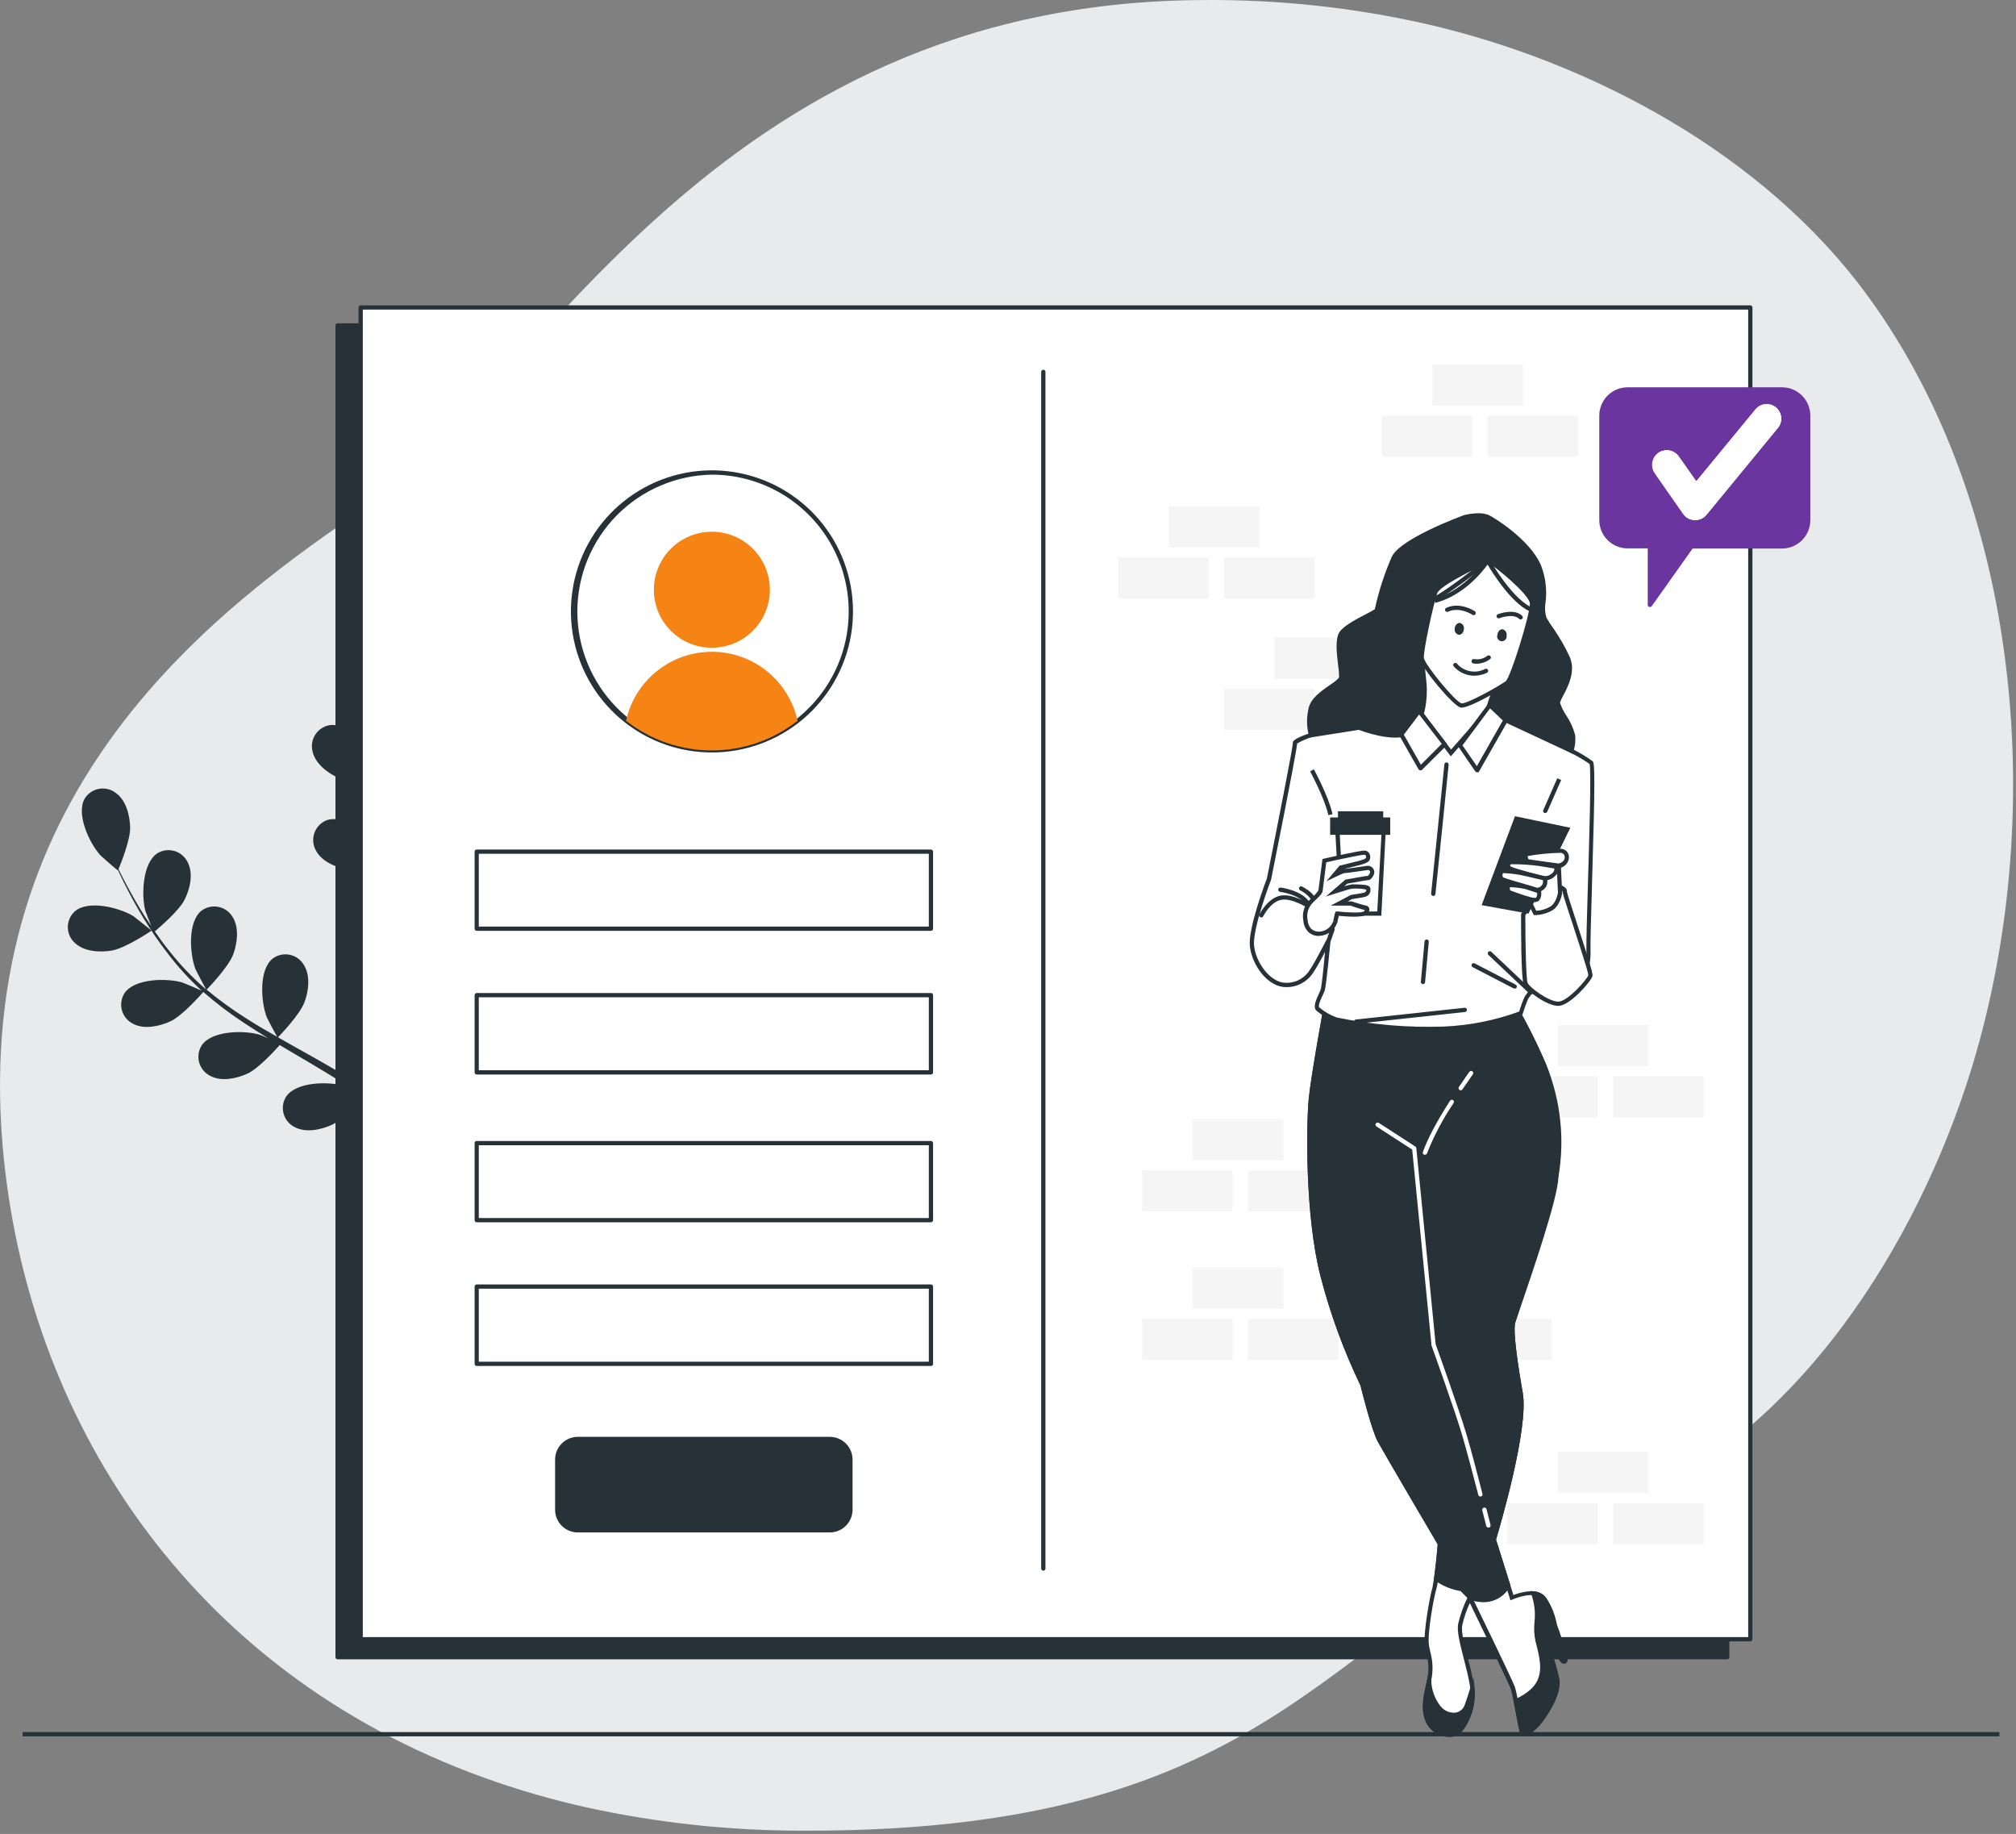 <svg width="553" height="503" viewBox="0 0 553 503" fill="none" xmlns="http://www.w3.org/2000/svg">
<rect x="0" y="0" width="553" height="503" fill="#808080" stroke="none"/>
<path d="M539.327 297.676C523.571 345.435 489.617 397.797 439.639 414.838C364.139 440.604 357.365 502.519 220.37 502.099C200.365 502.126 180.415 499.984 160.872 495.71C151.317 493.586 141.907 490.855 132.7 487.534C51.524 458.252 7.081 388.616 0.716 314.203C-7.635 216.324 58.964 166.953 102.332 137.835C145.7 108.716 195.223 0.653 329.94 0.011C350.505 -0.174 371.022 2.017 391.085 6.54C436.824 17.052 483.894 42.362 512.171 80.942C514.286 83.838 516.318 86.781 518.28 89.842C556.462 149.211 560.819 232.548 539.327 297.676Z" fill="#E9EAEB"/>
<path d="M548.438 475.054H6.206V476.222H548.438V475.054Z" fill="#263238"/>
<path d="M30.604 260.721C34.412 260.102 41.572 255.243 41.583 255.243C41.595 255.243 36.911 251.494 36.619 251.295C32.87 248.959 24.274 246.74 20.536 249.94C19.928 250.488 19.442 251.157 19.109 251.905C18.777 252.652 18.605 253.461 18.605 254.279C18.605 255.097 18.777 255.907 19.109 256.654C19.442 257.402 19.928 258.071 20.536 258.618C23.082 261.025 27.357 261.246 30.604 260.721Z" fill="#263238"/>
<path d="M46.699 280.145C50.075 278.603 55.343 272.541 55.763 272.062C59.225 275.083 62.885 277.869 66.719 280.402C68.938 281.885 71.227 283.322 73.54 284.723C72.372 284.244 71.356 283.812 71.204 283.777C66.987 282.539 58.099 282.609 55.331 286.709C54.892 287.4 54.603 288.176 54.483 288.986C54.364 289.796 54.416 290.622 54.636 291.411C54.856 292.199 55.24 292.933 55.762 293.563C56.284 294.194 56.933 294.708 57.667 295.072C60.727 296.73 64.92 295.819 67.898 294.453C70.877 293.086 75.537 287.982 76.729 286.627L79.403 288.216C83.701 290.75 87.988 293.25 92.123 295.831C93.583 296.742 94.984 297.688 96.398 298.634C95.37 298.214 94.505 297.852 94.365 297.817C90.149 296.578 81.26 296.649 78.492 300.76C78.053 301.451 77.765 302.227 77.645 303.037C77.525 303.847 77.577 304.673 77.798 305.462C78.018 306.25 78.401 306.984 78.924 307.614C79.446 308.245 80.095 308.759 80.828 309.123C83.888 310.77 88.07 309.859 91.06 308.492C94.05 307.125 98.243 302.524 99.68 300.912C101.093 301.916 102.506 302.932 103.826 303.972C104.714 304.708 105.613 305.35 106.466 306.133L108.989 308.352C110.554 309.847 112.177 311.377 113.661 312.872C114.7 313.912 115.681 314.904 116.662 315.921C115.226 314.998 112.364 313.246 112.119 313.129C108.124 311.272 99.271 310.022 95.977 313.631C95.438 314.247 95.034 314.969 94.792 315.751C94.55 316.533 94.475 317.357 94.572 318.17C94.669 318.983 94.936 319.766 95.355 320.469C95.774 321.172 96.336 321.779 97.005 322.251C99.785 324.342 104.013 324.085 107.213 323.185C110.717 322.193 116.557 317.229 117.34 316.598C118.975 318.28 120.54 319.927 122.012 321.492C125.236 324.996 128.015 328.138 130.328 330.836L133.05 329.084C130.585 326.316 127.607 323.057 124.138 319.483C122.491 317.766 120.704 315.979 118.847 314.157C120.278 312.127 121.593 310.018 122.783 307.838C126.38 308.772 133.54 307.955 134.463 307.838C134.895 310.174 135.292 312.37 135.631 314.484C136.367 318.911 136.916 322.893 137.336 326.304L140.279 324.412C139.801 321.317 139.228 317.813 138.516 313.982C138.084 311.646 137.57 309.158 137.032 306.623C137.908 306.285 145.115 303.458 147.65 300.877C149.986 298.541 152.228 294.897 151.726 291.451C151.631 290.638 151.367 289.854 150.949 289.15C150.532 288.446 149.972 287.838 149.305 287.364C148.637 286.891 147.878 286.563 147.076 286.402C146.273 286.24 145.446 286.25 144.648 286.429C139.871 287.597 136.764 295.971 136.472 300.363C136.472 300.62 136.589 303.446 136.705 305.233C136.483 304.194 136.273 303.189 136.028 302.115C135.549 300.012 135.012 297.91 134.439 295.667L133.493 292.397C133.201 291.299 132.746 290.178 132.325 289.045C131.414 286.464 130.363 283.894 129.242 281.313C131.087 280.892 137.628 279.304 140.268 277.33C142.907 275.356 145.699 272.109 145.711 268.64C145.742 267.822 145.601 267.007 145.297 266.247C144.993 265.487 144.532 264.799 143.945 264.229C143.358 263.658 142.658 263.217 141.889 262.935C141.121 262.653 140.302 262.535 139.485 262.59C134.58 263.069 130.246 270.824 129.3 275.122C129.3 275.391 128.926 278.556 128.775 280.297C128.097 278.755 127.42 277.213 126.672 275.683C124.535 271.245 122.234 266.829 119.956 262.403C119.255 261.048 118.578 259.693 117.889 258.338C118.543 258.198 126.357 256.469 129.324 254.25C131.952 252.288 134.755 249.041 134.766 245.56C134.796 244.742 134.654 243.927 134.348 243.168C134.042 242.408 133.581 241.721 132.993 241.152C132.404 240.583 131.703 240.143 130.934 239.862C130.165 239.582 129.346 239.465 128.529 239.522C123.635 240.001 119.29 247.756 118.356 252.054C118.286 252.381 117.819 256.925 117.76 258.093C116.254 255.103 114.77 252.113 113.439 249.111C111.617 245.057 110.056 240.89 108.767 236.637C109.07 236.567 117.235 234.803 120.272 232.537C122.9 230.563 125.703 227.316 125.714 223.847C125.744 223.029 125.602 222.214 125.296 221.454C124.99 220.695 124.529 220.008 123.941 219.439C123.352 218.87 122.651 218.43 121.882 218.149C121.113 217.868 120.294 217.752 119.477 217.809C114.583 218.287 110.238 226.043 109.304 230.341C109.234 230.668 108.732 235.562 108.708 236.461C108.638 236.216 108.533 235.971 108.463 235.714C107.299 231.411 106.517 227.014 106.127 222.574C105.882 220.133 105.777 217.773 105.742 215.473C107.295 215.309 114.385 214.445 117.34 212.704C120.295 210.964 123.308 208.114 123.706 204.657C123.824 203.847 123.771 203.022 123.55 202.235C123.33 201.447 122.946 200.714 122.424 200.085C121.902 199.455 121.253 198.942 120.521 198.578C119.788 198.215 118.987 198.01 118.169 197.976C113.252 197.906 108.089 205.136 106.676 209.305C106.606 209.539 106.08 211.922 105.73 213.674C105.73 212.634 105.73 211.571 105.73 210.579C105.73 206.853 106.045 203.442 106.314 200.429C106.478 198.712 106.664 197.17 106.851 195.757C108.288 194.787 114.034 190.828 115.822 187.978C117.609 185.128 118.998 181.157 117.76 177.91C117.493 177.136 117.067 176.428 116.509 175.83C115.95 175.232 115.273 174.758 114.52 174.438C113.766 174.119 112.954 173.961 112.136 173.976C111.319 173.99 110.513 174.177 109.771 174.522C105.368 176.73 104.118 185.525 104.796 189.882C104.796 190.255 106.442 196.025 106.524 195.979L106.606 195.92C106.396 197.31 106.197 198.793 105.999 200.429C105.66 203.442 105.321 206.853 105.193 210.59C105.007 214.619 105.058 218.656 105.345 222.679C105.639 227.187 106.338 231.659 107.435 236.041C107.435 236.041 107.435 236.134 107.435 236.193C106.676 234.966 104.422 231.603 104.223 231.369C101.385 228.005 93.921 223.193 89.366 225.062C88.619 225.395 87.95 225.882 87.403 226.491C86.856 227.1 86.443 227.817 86.191 228.595C85.938 229.374 85.853 230.197 85.939 231.011C86.025 231.824 86.282 232.611 86.692 233.32C88.327 236.391 92.321 237.992 95.568 238.447C99.224 239.019 106.968 236.87 107.587 236.695C108.808 241.128 110.322 245.475 112.119 249.707C113.158 252.171 114.28 254.624 115.436 257.077C114.735 256.037 114.116 255.114 114.011 254.986C111.173 251.634 103.698 246.81 99.142 248.69C98.401 249.033 97.74 249.526 97.202 250.14C96.663 250.753 96.26 251.473 96.016 252.252C95.773 253.031 95.696 253.853 95.79 254.664C95.884 255.475 96.146 256.257 96.561 256.96C98.208 260.032 102.203 261.632 105.45 262.099C108.697 262.566 115.378 260.931 117.13 260.429C117.585 261.363 118.017 262.309 118.473 263.244C120.657 267.717 122.865 272.167 124.885 276.606C125.598 278.171 126.252 279.736 126.894 281.278C126.287 280.355 125.726 279.584 125.726 279.479C122.876 276.115 115.413 271.303 110.858 273.172C110.097 273.499 109.415 273.983 108.856 274.594C108.297 275.205 107.874 275.927 107.616 276.714C107.358 277.5 107.269 278.332 107.357 279.155C107.445 279.979 107.706 280.774 108.124 281.488C109.771 284.548 113.766 286.101 117.013 286.615C120.26 287.129 126.287 285.588 128.378 285.039C128.997 286.65 129.616 288.286 130.141 289.886C130.48 290.984 130.877 292.012 131.157 293.145L132.033 296.427C132.512 298.541 133.026 300.713 133.447 302.781C133.739 304.229 134.007 305.595 134.276 306.985C133.575 305.42 132.162 302.383 132.01 302.15C129.866 298.924 126.93 296.302 123.484 294.534C123.258 294.169 123.004 293.821 122.724 293.495C122.197 292.869 121.543 292.361 120.806 292.004C120.07 291.647 119.266 291.448 118.448 291.422C117.629 291.395 116.815 291.541 116.056 291.85C115.298 292.159 114.613 292.624 114.046 293.215C110.729 296.859 112.726 305.514 114.922 309.333C115.051 309.555 116.733 311.844 117.807 313.269C117.048 312.522 116.312 311.797 115.471 311.05C113.918 309.543 112.306 308.095 110.589 306.53L107.996 304.334C107.143 303.575 106.15 302.886 105.228 302.15C103.032 300.503 100.743 298.938 98.383 297.408C99.703 296.029 104.223 291.101 105.391 287.994C106.559 284.887 107.05 280.647 105.146 277.739C104.72 277.041 104.152 276.44 103.479 275.975C102.806 275.511 102.043 275.193 101.239 275.042C100.435 274.891 99.608 274.911 98.813 275.1C98.017 275.289 97.27 275.642 96.62 276.138C92.789 279.245 93.443 288.11 95.043 292.21C95.136 292.467 96.608 295.282 97.449 296.812C96.024 295.901 94.622 294.99 93.151 294.114C88.922 291.603 84.554 289.185 80.221 286.756L76.25 284.501C76.729 284.022 82.288 278.276 83.538 274.795C84.706 271.7 85.185 267.449 83.281 264.54C82.855 263.842 82.287 263.241 81.614 262.777C80.941 262.312 80.178 261.994 79.374 261.844C78.57 261.693 77.743 261.712 76.948 261.901C76.152 262.09 75.405 262.444 74.755 262.94C70.924 266.047 71.589 274.9 73.178 279C73.295 279.315 75.42 283.357 76.016 284.361C73.108 282.703 70.176 281.032 67.455 279.257C63.696 276.884 60.095 274.27 56.674 271.431C56.896 271.209 62.736 265.229 64.009 261.667C65.107 258.572 65.656 254.32 63.752 251.412C63.326 250.714 62.758 250.113 62.085 249.649C61.412 249.184 60.649 248.866 59.845 248.715C59.041 248.564 58.215 248.584 57.419 248.773C56.623 248.962 55.876 249.316 55.226 249.812C51.395 252.919 52.06 261.784 53.649 265.883C53.777 266.199 56.055 270.555 56.534 271.315L55.915 270.836C52.565 267.892 49.485 264.656 46.711 261.165C45.146 259.261 43.768 257.357 42.459 255.465C43.627 254.46 49.105 249.823 50.635 246.752C52.166 243.68 53.077 239.627 51.5 236.532C51.154 235.791 50.656 235.132 50.038 234.596C49.421 234.06 48.698 233.66 47.917 233.421C47.135 233.182 46.312 233.11 45.501 233.209C44.689 233.308 43.908 233.577 43.207 233.997C39.061 236.66 38.745 245.549 39.867 249.8C39.937 250.034 40.813 252.311 41.49 253.958C40.906 253.105 40.322 252.229 39.761 251.389C37.752 248.258 36.094 245.257 34.657 242.593C33.851 241.075 33.151 239.685 32.508 238.377C33.174 236.777 35.779 230.306 35.697 226.942C35.615 223.578 34.587 219.49 31.761 217.47C31.111 216.971 30.365 216.614 29.569 216.422C28.773 216.23 27.945 216.208 27.14 216.357C26.335 216.505 25.57 216.822 24.895 217.285C24.221 217.748 23.651 218.349 23.223 219.047C20.781 223.321 24.589 231.357 27.556 234.604C27.813 234.885 32.321 238.821 32.356 238.739C32.36 238.708 32.36 238.677 32.356 238.646C32.952 239.919 33.594 241.274 34.342 242.745C35.72 245.443 37.32 248.48 39.271 251.669C41.355 255.121 43.64 258.448 46.115 261.632C48.852 265.222 51.901 268.564 55.226 271.618L55.354 271.723C54.034 271.116 50.32 269.551 50.016 269.469C45.788 268.231 36.911 268.301 34.143 272.413C33.704 273.104 33.416 273.88 33.296 274.69C33.176 275.5 33.228 276.326 33.449 277.114C33.669 277.903 34.053 278.636 34.575 279.267C35.097 279.898 35.746 280.412 36.479 280.775C39.528 282.422 43.709 281.488 46.699 280.145Z" fill="#263238"/>
<path d="M105.134 214.912C105.216 214.912 103.336 209.224 103.172 208.885C101.315 204.89 95.393 198.268 90.499 198.875C89.692 199 88.919 199.294 88.232 199.737C87.545 200.179 86.958 200.761 86.51 201.445C86.062 202.129 85.762 202.899 85.631 203.706C85.499 204.512 85.538 205.338 85.746 206.129C86.516 209.527 89.962 212.074 92.952 213.429C96.444 214.97 105.123 214.912 105.134 214.912Z" fill="#263238"/>
<path d="M473.791 89.251H92.603V454.508H473.791V89.251Z" fill="#263238"/>
<path d="M473.791 455.092H92.603C92.448 455.092 92.299 455.031 92.19 454.921C92.08 454.812 92.019 454.663 92.019 454.508V89.251C92.019 89.097 92.08 88.948 92.19 88.838C92.299 88.729 92.448 88.668 92.603 88.668H473.791C473.946 88.668 474.094 88.729 474.204 88.838C474.313 88.948 474.375 89.097 474.375 89.251V454.508C474.375 454.663 474.313 454.812 474.204 454.921C474.094 455.031 473.946 455.092 473.791 455.092ZM93.187 453.924H473.207V89.835H93.187V453.924Z" fill="#263238"/>
<path d="M480.122 84.334H98.933V449.591H480.122V84.334Z" fill="white"/>
<path d="M480.122 450.175H98.933C98.778 450.175 98.63 450.114 98.52 450.004C98.411 449.895 98.349 449.746 98.349 449.591V84.334C98.349 84.179 98.411 84.031 98.52 83.921C98.63 83.812 98.778 83.75 98.933 83.75H480.122C480.277 83.75 480.425 83.812 480.535 83.921C480.644 84.031 480.706 84.179 480.706 84.334V449.591C480.703 449.745 480.64 449.892 480.531 450.001C480.422 450.11 480.276 450.172 480.122 450.175V450.175ZM99.517 449.007H479.538V84.918H99.517V449.007Z" fill="#263238"/>
<path d="M286.187 430.786C286.033 430.783 285.886 430.721 285.777 430.612C285.668 430.503 285.606 430.356 285.603 430.202V101.994C285.606 101.84 285.668 101.694 285.777 101.585C285.886 101.476 286.033 101.413 286.187 101.41C286.342 101.41 286.49 101.472 286.6 101.581C286.709 101.691 286.771 101.84 286.771 101.994V430.202C286.771 430.357 286.709 430.506 286.6 430.615C286.49 430.725 286.342 430.786 286.187 430.786Z" fill="#263238"/>
<g opacity="0.2">
<path opacity="0.2" d="M331.564 152.861H306.709V164.155H331.564V152.861Z" fill="black"/>
<path opacity="0.2" d="M345.463 138.821H320.608V150.116H345.463V138.821Z" fill="black"/>
<path opacity="0.2" d="M360.589 152.861H335.734V164.155H360.589V152.861Z" fill="black"/>
<path opacity="0.2" d="M403.851 113.99H378.996V125.284H403.851V113.99Z" fill="black"/>
<path opacity="0.2" d="M417.751 99.939H392.896V111.233H417.751V99.939Z" fill="black"/>
<path opacity="0.2" d="M432.876 113.99H408.021V125.284H432.876V113.99Z" fill="black"/>
<path opacity="0.2" d="M360.589 188.917H335.734V200.212H360.589V188.917Z" fill="black"/>
<path opacity="0.2" d="M374.488 174.866H349.633V186.161H374.488V174.866Z" fill="black"/>
<path opacity="0.2" d="M389.613 188.917H364.758V200.212H389.613V188.917Z" fill="black"/>
<path opacity="0.2" d="M438.307 295.193H413.452V306.488H438.307V295.193Z" fill="black"/>
<path opacity="0.2" d="M452.206 281.142H427.351V292.437H452.206V281.142Z" fill="black"/>
<path opacity="0.2" d="M467.332 295.193H442.477V306.488H467.332V295.193Z" fill="black"/>
<path opacity="0.2" d="M438.307 412.239H413.452V423.533H438.307V412.239Z" fill="black"/>
<path opacity="0.2" d="M452.206 398.188H427.351V409.482H452.206V398.188Z" fill="black"/>
<path opacity="0.2" d="M467.332 412.239H442.477V423.533H467.332V412.239Z" fill="black"/>
<path opacity="0.2" d="M338.116 320.936H313.261V332.231H338.116V320.936Z" fill="black"/>
<path opacity="0.2" d="M352.015 306.897H327.16V318.191H352.015V306.897Z" fill="black"/>
<path opacity="0.2" d="M367.141 320.936H342.286V332.231H367.141V320.936Z" fill="black"/>
<path opacity="0.2" d="M338.116 361.676H313.261V372.97H338.116V361.676Z" fill="black"/>
<path opacity="0.2" d="M352.015 347.625H327.16V358.919H352.015V347.625Z" fill="black"/>
<path opacity="0.2" d="M367.141 361.676H342.286V372.97H367.141V361.676Z" fill="black"/>
<path opacity="0.2" d="M396.633 361.676H371.778V372.97H396.633V361.676Z" fill="black"/>
<path opacity="0.2" d="M410.532 347.625H385.677V358.919H410.532V347.625Z" fill="black"/>
<path opacity="0.2" d="M425.658 361.676H400.803V372.97H425.658V361.676Z" fill="black"/>
</g>
<path d="M255.363 313.519H130.749V334.648H255.363V313.519Z" fill="white"/>
<path d="M255.363 233.584H130.749V254.713H255.363V233.584Z" fill="white"/>
<path d="M255.363 335.232H130.773C130.618 335.232 130.469 335.17 130.36 335.061C130.25 334.951 130.189 334.803 130.189 334.648V313.519C130.189 313.364 130.25 313.215 130.36 313.106C130.469 312.996 130.618 312.935 130.773 312.935H255.363C255.518 312.935 255.667 312.996 255.776 313.106C255.886 313.215 255.947 313.364 255.947 313.519V334.648C255.947 334.803 255.886 334.951 255.776 335.061C255.667 335.17 255.518 335.232 255.363 335.232ZM131.333 334.064H254.779V314.103H131.333V334.064Z" fill="#263238"/>
<path d="M255.363 255.297H130.773C130.618 255.297 130.469 255.236 130.36 255.126C130.25 255.017 130.189 254.868 130.189 254.713V233.584C130.189 233.429 130.25 233.281 130.36 233.171C130.469 233.062 130.618 233 130.773 233H255.363C255.518 233 255.667 233.062 255.776 233.171C255.886 233.281 255.947 233.429 255.947 233.584V254.713C255.947 254.868 255.886 255.017 255.776 255.126C255.667 255.236 255.518 255.297 255.363 255.297ZM131.333 254.129H254.779V234.168H131.333V254.129Z" fill="#263238"/>
<path d="M255.363 352.868H130.749V373.998H255.363V352.868Z" fill="white"/>
<path d="M255.363 272.934H130.749V294.063H255.363V272.934Z" fill="white"/>
<path d="M255.363 374.64H130.773C130.618 374.64 130.469 374.578 130.36 374.469C130.25 374.359 130.189 374.211 130.189 374.056V352.868C130.189 352.714 130.25 352.565 130.36 352.455C130.469 352.346 130.618 352.284 130.773 352.284H255.363C255.518 352.284 255.667 352.346 255.776 352.455C255.886 352.565 255.947 352.714 255.947 352.868V373.998C255.955 374.079 255.946 374.161 255.921 374.239C255.895 374.317 255.853 374.388 255.798 374.449C255.743 374.509 255.676 374.558 255.601 374.591C255.526 374.624 255.445 374.64 255.363 374.64ZM131.333 373.472H254.779V353.452H131.333V373.472Z" fill="#263238"/>
<path d="M255.363 294.705H130.773C130.618 294.705 130.469 294.644 130.36 294.534C130.25 294.425 130.189 294.276 130.189 294.121V272.934C130.189 272.779 130.25 272.63 130.36 272.521C130.469 272.411 130.618 272.35 130.773 272.35H255.363C255.518 272.35 255.667 272.411 255.776 272.521C255.886 272.63 255.947 272.779 255.947 272.934V294.063C255.955 294.144 255.946 294.227 255.921 294.304C255.895 294.382 255.853 294.454 255.798 294.514C255.743 294.575 255.676 294.623 255.601 294.656C255.526 294.689 255.445 294.706 255.363 294.705ZM131.333 293.537H254.779V273.518H131.333V293.537Z" fill="#263238"/>
<path d="M227.623 394.665H158.501C155.379 394.665 152.848 397.196 152.848 400.318V414.077C152.848 417.199 155.379 419.73 158.501 419.73H227.623C230.745 419.73 233.276 417.199 233.276 414.077V400.318C233.276 397.196 230.745 394.665 227.623 394.665Z" fill="#263238"/>
<path d="M227.612 420.302H158.501C156.847 420.302 155.26 419.645 154.091 418.476C152.921 417.306 152.264 415.719 152.264 414.065V400.318C152.264 398.664 152.921 397.077 154.091 395.908C155.26 394.738 156.847 394.081 158.501 394.081H227.612C229.267 394.081 230.854 394.738 232.026 395.907C233.198 397.076 233.857 398.663 233.86 400.318V414.065C233.857 415.721 233.198 417.307 232.026 418.476C230.854 419.646 229.267 420.302 227.612 420.302V420.302ZM158.501 395.249C157.157 395.249 155.867 395.783 154.917 396.734C153.966 397.684 153.432 398.974 153.432 400.318V414.065C153.432 415.41 153.966 416.699 154.917 417.65C155.867 418.6 157.157 419.134 158.501 419.134H227.612C228.278 419.136 228.939 419.006 229.555 418.752C230.171 418.498 230.732 418.125 231.204 417.654C231.676 417.183 232.05 416.624 232.305 416.008C232.561 415.392 232.692 414.732 232.692 414.065V400.318C232.692 399.651 232.561 398.991 232.305 398.375C232.05 397.76 231.676 397.2 231.204 396.729C230.732 396.259 230.171 395.885 229.555 395.631C228.939 395.377 228.278 395.247 227.612 395.249H158.501Z" fill="#263238"/>
<path d="M363.999 274.216C363.999 274.216 360.156 295.17 359.572 301.372C358.988 307.574 358.404 332.803 362.819 349.914C365.458 360.189 369.109 370.178 373.717 379.733C373.717 379.733 376.66 391.834 378.389 395.081C380.117 398.328 394.916 423.416 394.916 423.416C394.916 423.416 394.028 433.741 393.444 435.517C392.86 437.292 390.781 448.201 391.377 451.448C391.972 454.695 392.848 456.763 391.961 460.897C391.073 465.032 389.893 469.155 391.961 472.706C394.028 476.257 399.051 476.537 400.522 474.47C401.846 472.773 402.815 470.827 403.372 468.749C403.93 466.67 404.065 464.501 403.769 462.369C402.882 456.529 399.927 448.797 400.522 445.55C401.123 442.997 402.013 440.52 403.174 438.168C403.174 438.168 414.398 461.189 414.982 462.965C415.566 464.74 416.757 472.11 417.318 474.47C417.879 476.829 421.161 473.582 422.34 472.134C423.52 470.685 427.947 464.46 427.012 460.325C426.078 456.19 423.508 448.82 423.508 448.82L427.912 454.66C427.998 454.797 428.131 454.897 428.287 454.941C428.442 454.985 428.608 454.97 428.753 454.899C428.898 454.828 429.011 454.706 429.072 454.556C429.132 454.406 429.135 454.24 429.08 454.088C428.251 451.25 427.129 447.489 426.744 446.776C426.148 445.608 425.856 441.754 423.497 438.519C421.137 435.283 414.643 438.215 414.643 438.215L409.621 422.283C409.621 422.283 418.778 392.184 417.003 382.139C415.227 372.094 414.351 364.736 414.935 362.669C415.519 360.601 426.744 329.462 426.744 322.957C426.744 316.451 427.036 300.823 423.497 292.262C421.088 286.589 418.326 281.073 415.227 275.746L363.999 274.216Z" fill="white"/>
<path d="M397.474 476.35H397.17C396.029 476.296 394.918 475.963 393.935 475.38C392.951 474.798 392.125 473.984 391.529 473.01C389.531 469.576 390.361 465.651 391.225 461.855L391.459 460.781C392.001 458.345 391.929 455.812 391.248 453.411C391.12 452.827 390.991 452.243 390.863 451.565C390.255 448.178 392.358 437.14 392.954 435.342C393.629 431.444 394.108 427.514 394.39 423.568C393.117 421.407 379.627 398.456 377.945 395.373C376.263 392.289 373.448 381.018 373.191 379.955C368.584 370.394 364.919 360.407 362.247 350.136C357.902 333.305 358.346 308.158 358.988 301.384C359.572 295.228 363.38 274.391 363.427 274.181L363.508 273.69H364.011L415.683 275.174L415.846 275.454C418.953 280.811 421.727 286.353 424.151 292.051C427.503 300.157 427.468 314.617 427.445 321.567V322.968C427.445 328.341 420.063 349.832 416.933 358.966C416.232 360.987 415.765 362.47 415.624 362.832C415.321 363.883 415.192 367.796 417.703 382.046C419.432 391.81 411.186 419.562 410.368 422.283L415.134 437.467C416.886 436.79 421.908 435.202 424.092 438.203C425.466 440.248 426.426 442.541 426.919 444.954C427.035 445.5 427.195 446.035 427.398 446.554C427.69 447.15 428.484 449.638 429.734 453.96C429.819 454.237 429.803 454.535 429.69 454.801C429.576 455.068 429.371 455.286 429.112 455.416C428.854 455.546 428.557 455.58 428.275 455.512C427.993 455.445 427.745 455.279 427.573 455.046L425.366 452.138C426.195 454.625 427.234 457.978 427.702 460.314C428.741 465.184 423.1 472.309 422.866 472.601C422.632 472.893 419.782 476.385 417.949 475.988C417.65 475.924 417.377 475.77 417.168 475.547C416.959 475.323 416.824 475.041 416.781 474.738C416.524 473.71 416.162 471.772 415.776 469.716C415.297 467.146 414.748 464.25 414.433 463.28C413.989 461.96 407.168 447.839 403.185 439.652C402.266 441.613 401.564 443.669 401.095 445.784C400.767 447.594 401.667 451.086 402.625 454.789C403.329 457.3 403.902 459.845 404.342 462.416C404.656 464.62 404.522 466.865 403.948 469.017C403.374 471.168 402.371 473.182 401.001 474.937C400.559 475.425 400.012 475.806 399.401 476.051C398.789 476.296 398.13 476.398 397.474 476.35V476.35ZM364.478 274.823C363.894 278.024 360.682 295.847 360.156 301.442C359.514 308.158 359.07 333.095 363.38 349.786C366.03 360.013 369.672 369.957 374.254 379.476V379.593C374.254 379.722 377.209 391.658 378.926 394.777C380.643 397.896 395.278 422.809 395.441 423.101L395.535 423.253V423.44C395.535 423.872 394.635 433.858 394.028 435.68C393.421 437.502 391.412 448.166 391.984 451.32C392.101 451.962 392.229 452.558 392.346 453.13C393.065 455.693 393.141 458.392 392.568 460.991L392.335 462.066C391.505 465.815 390.734 469.342 392.498 472.379C392.99 473.188 393.673 473.864 394.488 474.347C395.303 474.83 396.224 475.105 397.17 475.147C397.701 475.219 398.241 475.162 398.745 474.981C399.249 474.8 399.703 474.5 400.067 474.108C401.352 472.474 402.294 470.597 402.836 468.59C403.378 466.582 403.509 464.487 403.22 462.428C402.858 460.092 402.181 457.452 401.527 454.917C400.534 451.086 399.599 447.477 399.973 445.41C400.574 442.8 401.483 440.271 402.683 437.876L403.209 436.813L403.723 437.876C404.19 438.822 414.97 460.956 415.566 462.743C415.905 463.782 416.43 466.609 416.944 469.342C417.33 471.374 417.68 473.29 417.937 474.294C417.995 474.528 418.077 474.657 418.171 474.68C418.79 474.808 420.577 473.395 421.932 471.713C423.847 469.307 427.281 463.864 426.534 460.395C425.669 456.342 423.03 449.031 423.03 448.961L421.733 445.363L428.449 454.228L429.127 454.006L428.566 454.17C426.942 448.598 426.452 447.255 426.3 446.952C426.053 446.36 425.865 445.746 425.739 445.118C425.278 442.853 424.382 440.699 423.1 438.776C421.056 435.949 415.029 438.635 414.924 438.67L414.328 438.939L409.06 422.202V422.026C409.154 421.734 418.159 391.95 416.43 382.163C414.48 371.125 413.791 364.479 414.375 362.423C414.491 362.026 414.97 360.625 415.695 358.511C418.556 350.183 426.207 328.061 426.207 322.887V321.485C426.207 314.617 426.265 300.309 423.006 292.425C420.65 286.872 417.955 281.47 414.935 276.248L364.478 274.823Z" fill="#263238"/>
<path d="M413.697 434.781L409.738 422.237C409.738 422.237 418.895 392.137 417.12 382.093C415.344 372.048 414.468 364.689 415.052 362.622C415.636 360.555 425.821 329.334 426.861 322.91C428.704 312.577 427.578 301.933 423.614 292.215C421.205 286.542 418.443 281.026 415.344 275.699L363.952 274.216C363.952 274.216 360.109 295.17 359.525 301.372C358.941 307.574 358.357 332.803 362.772 349.914C365.427 360.191 369.093 370.179 373.717 379.733C373.717 379.733 376.66 391.834 378.389 395.081C380.117 398.328 394.916 423.416 394.916 423.416C394.916 423.416 394.402 429.35 393.9 432.994C395.941 434.481 398.315 435.447 400.814 435.809L403.15 438.145C403.15 438.145 409.925 441.123 413.697 434.781Z" fill="#263238"/>
<path d="M406.841 439.43C405.531 439.424 404.232 439.179 403.01 438.705L402.835 438.589L400.627 436.369C398.097 435.966 395.696 434.974 393.619 433.473L393.304 433.274L393.362 432.912C393.806 429.689 394.262 424.584 394.355 423.568C393.082 421.407 379.592 398.456 377.91 395.373C376.228 392.289 373.413 381.018 373.156 379.955C368.561 370.393 364.907 360.406 362.247 350.136C357.902 333.305 358.346 308.158 358.988 301.384C359.572 295.228 363.38 274.391 363.427 274.181L363.508 273.69H364.011L415.683 275.174L415.846 275.454C418.953 280.811 421.727 286.353 424.151 292.051C428.136 301.858 429.277 312.589 427.445 323.015C426.615 328.166 420.133 348.536 417.026 358.335C416.267 360.73 415.741 362.365 415.624 362.785C415.321 363.837 415.192 367.749 417.703 381.999C419.432 391.764 411.186 419.515 410.368 422.237L414.34 434.863L414.211 435.085C413.504 436.419 412.441 437.531 411.14 438.298C409.839 439.065 408.351 439.457 406.841 439.43V439.43ZM403.582 437.678C404.4 438.005 409.808 439.909 413.055 434.711L409.13 422.237V422.061C409.224 421.769 418.229 391.986 416.5 382.198C414.55 371.16 413.861 364.514 414.445 362.458C414.562 362.038 415.087 360.391 415.858 357.985C418.72 348.98 425.412 327.886 426.242 322.828C428.047 312.605 426.933 302.08 423.03 292.46C420.676 286.906 417.981 281.504 414.959 276.283L364.431 274.823C363.847 278.024 360.635 295.847 360.109 301.442C359.467 308.158 359.023 333.095 363.333 349.786C365.983 360.013 369.625 369.957 374.207 379.476V379.593C374.207 379.721 377.162 391.658 378.879 394.777C380.596 397.896 395.231 422.809 395.395 423.101L395.488 423.253V423.44C395.488 423.498 394.998 429.046 394.519 432.679C396.396 434.015 398.567 434.88 400.849 435.201H401.059L403.582 437.678Z" fill="#263238"/>
<path d="M406.07 410.452C405.942 410.453 405.817 410.411 405.715 410.332C405.613 410.254 405.541 410.144 405.51 410.019C404.166 404.857 402.333 397.907 401.211 394.064C399.179 387.056 392.732 369.198 392.662 369.011C392.656 368.964 392.656 368.917 392.662 368.871L387.371 315.295L377.571 308.952C377.441 308.869 377.35 308.737 377.317 308.586C377.284 308.434 377.312 308.277 377.396 308.146C377.484 308.018 377.618 307.928 377.77 307.896C377.922 307.863 378.081 307.89 378.213 307.971L388.247 314.465C388.319 314.514 388.379 314.578 388.424 314.652C388.468 314.727 388.496 314.811 388.503 314.897L393.806 368.684C394.25 369.91 400.37 386.94 402.356 393.737C403.524 397.592 405.311 404.553 406.654 409.727C406.694 409.876 406.673 410.034 406.596 410.168C406.52 410.301 406.394 410.399 406.245 410.44L406.07 410.452Z" fill="white"/>
<path d="M408.266 418.978C408.137 418.978 408.011 418.936 407.908 418.858C407.804 418.78 407.729 418.67 407.694 418.546C407.694 418.546 407.262 416.817 406.596 414.224C406.557 414.069 406.582 413.905 406.664 413.768C406.746 413.632 406.879 413.533 407.034 413.494C407.189 413.455 407.353 413.48 407.49 413.562C407.626 413.644 407.725 413.777 407.764 413.932C408.43 416.525 408.862 418.254 408.862 418.254C408.881 418.328 408.886 418.406 408.875 418.482C408.864 418.558 408.839 418.631 408.8 418.697C408.76 418.763 408.709 418.821 408.647 418.867C408.586 418.914 408.516 418.947 408.441 418.966L408.266 418.978Z" fill="white"/>
<path d="M390.851 316.72H390.664C390.591 316.695 390.524 316.655 390.466 316.604C390.408 316.553 390.361 316.491 390.327 316.421C390.294 316.352 390.274 316.276 390.27 316.199C390.265 316.122 390.276 316.045 390.302 315.972C391.47 312.62 393.911 307.889 397.719 301.956C397.755 301.882 397.806 301.816 397.868 301.762C397.931 301.709 398.005 301.67 398.084 301.647C398.163 301.624 398.246 301.618 398.328 301.63C398.409 301.642 398.488 301.67 398.557 301.714C398.627 301.758 398.687 301.816 398.732 301.885C398.778 301.954 398.808 302.031 398.822 302.113C398.835 302.194 398.832 302.277 398.811 302.357C398.79 302.437 398.752 302.511 398.7 302.575C395.771 306.895 393.327 311.525 391.412 316.381C391.363 316.487 391.283 316.576 391.183 316.636C391.084 316.697 390.968 316.726 390.851 316.72Z" fill="white"/>
<path d="M400.674 299.036C400.557 299.037 400.442 299 400.347 298.931C400.219 298.845 400.13 298.713 400.099 298.562C400.069 298.411 400.099 298.254 400.183 298.125C401.854 295.649 403.057 293.979 403.068 293.955C403.16 293.83 403.297 293.746 403.451 293.722C403.604 293.698 403.761 293.735 403.886 293.827C404.011 293.918 404.095 294.056 404.12 294.209C404.144 294.362 404.106 294.519 404.015 294.644C404.015 294.644 402.846 296.315 401.153 298.779C401.1 298.858 401.029 298.922 400.945 298.967C400.862 299.011 400.769 299.035 400.674 299.036V299.036Z" fill="white"/>
<path d="M426.861 446.73C426.265 445.562 425.973 441.707 423.614 438.472C423.263 438.021 422.818 437.654 422.309 437.395C421.8 437.137 421.241 436.994 420.67 436.977C422.679 442.058 420.81 446.122 421.838 449.977C423.006 454.403 423.906 458.234 422.142 461.481C420.378 464.728 415.94 466.504 415.94 466.504H415.858C416.407 469.354 417.026 472.94 417.411 474.458C418.007 476.794 421.254 473.57 422.434 472.122C423.614 470.674 428.04 464.448 427.106 460.313C426.171 456.179 423.602 448.809 423.602 448.809L428.718 455.56C428.779 455.638 428.865 455.693 428.962 455.715C429.059 455.737 429.16 455.725 429.249 455.682C429.338 455.638 429.41 455.564 429.451 455.474C429.493 455.384 429.502 455.282 429.477 455.186C428.613 452.313 427.269 447.547 426.861 446.73Z" fill="#263238"/>
<path d="M418.287 475.895C418.183 475.906 418.077 475.906 417.972 475.895C417.673 475.831 417.401 475.677 417.192 475.453C416.983 475.23 416.848 474.948 416.804 474.645C416.547 473.617 416.185 471.678 415.8 469.634C415.613 468.63 415.426 467.602 415.239 466.667L415.122 466.083L415.706 465.978C415.706 465.978 419.934 464.261 421.546 461.236C423.158 458.211 422.422 454.765 421.196 450.164C420.827 448.441 420.732 446.671 420.915 444.919C421.217 442.324 420.918 439.694 420.039 437.234L419.689 436.346L420.635 436.428C421.289 436.45 421.929 436.616 422.511 436.915C423.093 437.214 423.601 437.638 423.999 438.156C425.373 440.201 426.333 442.494 426.826 444.908C426.941 445.453 427.102 445.988 427.304 446.508V446.508C427.62 447.162 428.472 450.012 429.967 455.046C430.03 455.273 430.012 455.516 429.916 455.731C429.82 455.947 429.652 456.122 429.44 456.227C429.229 456.332 428.987 456.36 428.758 456.307C428.528 456.253 428.324 456.121 428.18 455.933L425.272 452.091C426.101 454.579 427.141 457.931 427.608 460.267C428.648 465.137 423.006 472.262 422.773 472.554C422.539 472.846 420.098 475.895 418.287 475.895ZM416.524 466.936C416.676 467.742 416.839 468.595 416.991 469.436C417.376 471.456 417.727 473.383 417.984 474.376C418.042 474.61 418.124 474.738 418.217 474.762C418.836 474.89 420.623 473.477 421.978 471.795C423.894 469.389 427.328 463.946 426.58 460.477C425.716 456.424 423.076 449.112 423.076 449.042L422.119 446.368C422.047 447.544 422.149 448.725 422.422 449.872C423.672 454.544 424.49 458.456 422.656 461.808C421.079 464.6 417.657 466.375 416.524 466.936ZM422.119 445.912L428.683 454.567C427.456 450.304 426.604 447.559 426.347 447.033C426.1 446.442 425.912 445.828 425.786 445.2C425.325 442.934 424.429 440.78 423.146 438.857C422.776 438.318 422.232 437.922 421.605 437.736C422.25 440.08 422.456 442.523 422.212 444.943C422.142 445.246 422.13 445.562 422.119 445.912Z" fill="#263238"/>
<path d="M403.909 463.012C403.477 464.413 402.917 466.142 402.368 467.684C401.2 470.931 397.345 471.187 394.694 468.279C393.026 466.174 392.091 463.582 392.031 460.897C391.143 465.032 389.964 469.155 392.031 472.706C394.098 476.257 399.121 476.537 400.592 474.47C403.118 471.213 404.305 467.114 403.909 463.012V463.012Z" fill="#263238"/>
<path d="M397.474 476.35H397.17C396.029 476.295 394.918 475.962 393.935 475.38C392.951 474.798 392.125 473.984 391.529 473.01C389.531 469.576 390.361 465.651 391.225 461.855L392.603 455.455V460.909C392.663 463.455 393.544 465.913 395.114 467.917C395.611 468.563 396.268 469.068 397.02 469.381C397.772 469.694 398.593 469.806 399.401 469.704C399.959 469.585 400.476 469.32 400.898 468.936C401.321 468.553 401.634 468.064 401.807 467.52C402.274 466.235 402.788 464.67 403.349 462.848L404.178 460.162L404.482 462.965C404.897 467.209 403.673 471.451 401.06 474.82C400.623 475.337 400.071 475.745 399.448 476.011C398.826 476.277 398.149 476.393 397.474 476.35V476.35ZM391.926 464.168C391.342 467.135 391.096 469.938 392.533 472.402C393.025 473.212 393.708 473.888 394.523 474.37C395.338 474.853 396.259 475.128 397.205 475.17C397.736 475.242 398.276 475.185 398.78 475.004C399.284 474.823 399.738 474.524 400.102 474.131C401.707 472.008 402.783 469.534 403.244 466.913L402.905 467.882C402.663 468.616 402.233 469.273 401.656 469.787C401.08 470.302 400.379 470.656 399.623 470.814C398.616 470.955 397.59 470.831 396.645 470.455C395.701 470.078 394.871 469.461 394.238 468.665C393.131 467.364 392.34 465.825 391.926 464.168V464.168Z" fill="#263238"/>
<path d="M359.595 201.648C359.595 201.648 355.11 203.213 355.297 203.797C355.484 204.381 348.137 241.173 348.137 241.173C348.137 241.173 342.916 254.722 343.465 259.558C344.014 264.393 348.137 270.198 352.751 270.198C354.247 270.23 355.724 269.85 357.019 269.1C358.315 268.351 359.38 267.26 360.098 265.947C361.067 264.592 364.361 258.203 364.361 258.203C364.361 258.203 363.193 270.397 362.807 271.553C362.422 272.709 360.471 275.805 361.453 276.774C362.942 278.038 364.648 279.023 366.487 279.682C376.218 281.689 386.153 282.532 396.084 282.193C409.247 281.423 417.178 277.942 417.178 277.942C417.613 276.492 418.132 275.069 418.731 273.679C419.117 273.095 419.899 272.137 419.899 272.137C419.899 272.137 432.28 270.782 433.051 270C433.822 269.217 435.959 265.947 435.761 260.714C435.562 255.481 437.501 210.221 436.543 209.252C434.801 208.015 432.961 206.921 431.042 205.981L408.628 193.449L375.2 197.841L359.595 201.648Z" fill="white"/>
<path d="M391.47 282.871C383.034 282.791 374.624 281.899 366.358 280.208C364.427 279.522 362.638 278.489 361.079 277.159C360.063 276.143 361.079 274.088 361.803 272.487C361.987 272.107 362.151 271.717 362.294 271.319C362.504 270.665 363.064 265.585 363.462 261.088C362.434 263.027 361.126 265.433 360.553 266.239L360.378 266.484C359.6 267.813 358.48 268.908 357.134 269.656C355.789 270.404 354.267 270.777 352.728 270.735C347.845 270.735 343.489 264.895 342.858 259.581C342.262 254.652 347.32 241.477 347.53 240.893C350.322 226.877 354.538 205.491 354.643 203.856C354.515 203.4 354.643 202.688 359.315 201.064H359.374L375.001 197.221L408.488 192.83C408.613 192.81 408.741 192.835 408.85 192.9L431.264 205.421C433.235 206.38 435.119 207.509 436.894 208.796C437.489 209.392 437.548 214.134 436.695 242.61C436.438 251.253 436.216 258.728 436.286 260.644C436.497 266.063 434.277 269.497 433.413 270.373C432.549 271.249 424.875 272.114 420.145 272.639C419.911 272.943 419.432 273.55 419.164 273.959C418.592 275.299 418.1 276.672 417.692 278.07C417.664 278.148 417.621 278.219 417.564 278.279C417.508 278.339 417.44 278.388 417.365 278.421C417.038 278.573 409.189 281.925 396.072 282.731C394.612 282.836 393.047 282.871 391.47 282.871ZM364.373 257.584H364.536C364.666 257.623 364.779 257.706 364.856 257.819C364.932 257.932 364.968 258.067 364.957 258.203C364.828 259.453 363.789 270.49 363.38 271.681C363.263 271.997 363.064 272.429 362.843 272.92C362.422 273.796 361.441 275.875 361.885 276.307C363.302 277.5 364.92 278.433 366.662 279.063C376.332 281.055 386.205 281.89 396.072 281.551C403.126 281.246 410.09 279.86 416.722 277.44C417.134 276.023 417.645 274.638 418.252 273.293C418.65 272.709 419.42 271.752 419.42 271.705C419.469 271.644 419.529 271.594 419.597 271.558C419.665 271.522 419.74 271.5 419.818 271.495C425.588 270.864 431.965 269.941 432.666 269.509C433.355 268.82 435.352 265.655 435.165 260.679C435.095 258.717 435.317 251.23 435.574 242.563C435.948 230.101 436.508 211.354 436.041 209.532C434.36 208.371 432.596 207.337 430.762 206.437L408.5 193.998L375.27 198.354L359.724 202.185C358.364 202.617 357.056 203.197 355.823 203.914C355.706 205.082 354.76 210.805 348.675 241.232C348.593 241.465 343.489 254.792 344.003 259.429C344.517 264.066 348.5 269.556 352.716 269.556C354.066 269.595 355.402 269.267 356.581 268.607C357.76 267.946 358.737 266.979 359.409 265.806L359.596 265.538C360.518 264.241 363.777 257.934 363.8 257.876C363.857 257.776 363.941 257.696 364.043 257.644C364.144 257.592 364.259 257.571 364.373 257.584ZM355.835 203.622C355.849 203.711 355.849 203.802 355.835 203.891C355.872 203.806 355.88 203.712 355.858 203.622H355.835Z" fill="#263238"/>
<path d="M364.373 223.56C363.391 218.97 359.409 211.635 359.374 211.553L360.401 211.004C360.565 211.308 364.501 218.561 365.517 223.315L364.373 223.56Z" fill="#263238"/>
<path d="M358.533 248.1C358.44 248.099 358.35 248.077 358.267 248.037C358.184 247.997 358.111 247.938 358.054 247.866C356.208 245.285 351.198 244.619 351.139 244.607C351.063 244.597 350.989 244.572 350.922 244.534C350.854 244.495 350.796 244.444 350.749 244.383C350.701 244.321 350.667 244.251 350.647 244.177C350.626 244.102 350.621 244.024 350.631 243.947C350.641 243.871 350.666 243.797 350.705 243.73C350.743 243.663 350.795 243.604 350.856 243.557C350.917 243.509 350.987 243.475 351.062 243.455C351.136 243.435 351.214 243.429 351.291 243.439C351.513 243.439 356.862 244.175 359.012 247.165C359.056 247.228 359.088 247.299 359.105 247.374C359.123 247.449 359.125 247.527 359.112 247.603C359.099 247.679 359.071 247.752 359.03 247.817C358.988 247.882 358.935 247.939 358.871 247.983C358.773 248.055 358.655 248.096 358.533 248.1V248.1Z" fill="#263238"/>
<path d="M360.051 246.861C359.938 246.863 359.828 246.832 359.732 246.772C359.637 246.711 359.561 246.625 359.514 246.523C358.754 245.523 357.765 244.722 356.629 244.187C356.491 244.116 356.387 243.992 356.34 243.845C356.293 243.697 356.306 243.536 356.378 243.398C356.449 243.26 356.572 243.157 356.72 243.11C356.868 243.062 357.028 243.076 357.166 243.147C357.458 243.299 359.958 244.631 360.588 246.021C360.648 246.162 360.652 246.321 360.597 246.465C360.543 246.608 360.435 246.725 360.296 246.791C360.22 246.832 360.137 246.856 360.051 246.861V246.861Z" fill="#263238"/>
<path d="M364.373 258.752C364.307 258.763 364.24 258.763 364.174 258.752C364.101 258.727 364.034 258.688 363.976 258.636C363.919 258.585 363.872 258.522 363.84 258.453C363.807 258.383 363.789 258.307 363.786 258.23C363.783 258.153 363.796 258.076 363.824 258.004L364.898 254.944L361.756 248.485L359.537 249.268C359.451 249.302 359.359 249.314 359.267 249.304C359.175 249.294 359.088 249.261 359.011 249.209C359.011 249.209 354.526 246.254 351.513 246.78C348.499 247.305 346.526 251.265 346.514 251.3C346.446 251.439 346.325 251.546 346.178 251.596C346.031 251.647 345.871 251.637 345.731 251.568C345.592 251.5 345.485 251.38 345.435 251.233C345.385 251.086 345.395 250.925 345.463 250.786C345.556 250.599 347.799 246.254 351.303 245.635C354.375 245.086 358.369 247.422 359.409 248.076L361.85 247.2C361.987 247.154 362.136 247.16 362.269 247.216C362.402 247.272 362.511 247.374 362.574 247.504L366.078 254.652C366.11 254.724 366.126 254.801 366.126 254.88C366.126 254.958 366.11 255.036 366.078 255.108L364.91 258.401C364.863 258.505 364.788 258.593 364.692 258.655C364.597 258.717 364.486 258.751 364.373 258.752V258.752Z" fill="#263238"/>
<path d="M423.871 222.964C423.797 222.981 423.722 222.981 423.649 222.964C423.506 222.902 423.393 222.787 423.334 222.643C423.275 222.499 423.275 222.338 423.333 222.193C424.256 220.044 427.164 213.457 427.164 213.457L428.239 213.936C428.239 213.936 425.331 220.511 424.408 222.661C424.357 222.757 424.279 222.837 424.184 222.891C424.088 222.945 423.98 222.97 423.871 222.964V222.964Z" fill="#263238"/>
<path d="M419.923 272.686C419.774 272.685 419.632 272.626 419.525 272.522L408.266 261.894C408.211 261.839 408.168 261.775 408.138 261.704C408.109 261.632 408.093 261.556 408.093 261.479C408.093 261.402 408.109 261.326 408.138 261.254C408.168 261.183 408.211 261.119 408.266 261.064C408.319 261.01 408.383 260.967 408.453 260.937C408.523 260.908 408.599 260.893 408.675 260.893C408.751 260.893 408.826 260.908 408.897 260.937C408.967 260.967 409.03 261.01 409.084 261.064L420.343 271.693C420.431 271.773 420.492 271.877 420.519 271.992C420.546 272.107 420.537 272.228 420.494 272.338C420.451 272.448 420.376 272.542 420.278 272.609C420.18 272.675 420.064 272.71 419.946 272.709L419.923 272.686Z" fill="#263238"/>
<path d="M415.508 271.109C415.419 271.13 415.327 271.13 415.239 271.109L403.968 265.269C403.83 265.198 403.726 265.075 403.679 264.927C403.632 264.779 403.645 264.619 403.717 264.481C403.788 264.343 403.911 264.239 404.059 264.192C404.207 264.145 404.367 264.158 404.505 264.23L415.776 270.07C415.89 270.131 415.98 270.228 416.033 270.347C416.085 270.465 416.097 270.597 416.066 270.722C416.036 270.848 415.964 270.96 415.863 271.04C415.762 271.121 415.637 271.166 415.508 271.168V271.109Z" fill="#263238"/>
<path d="M372 280.78C371.856 280.781 371.717 280.727 371.611 280.629C371.505 280.532 371.439 280.398 371.427 280.255C371.411 280.101 371.456 279.948 371.552 279.828C371.648 279.707 371.788 279.63 371.941 279.612L401.749 276.4C401.825 276.39 401.902 276.396 401.976 276.417C402.05 276.438 402.119 276.473 402.179 276.521C402.239 276.569 402.288 276.628 402.325 276.696C402.361 276.763 402.384 276.838 402.391 276.914C402.407 277.067 402.363 277.221 402.266 277.341C402.17 277.461 402.03 277.539 401.877 277.556L372.07 280.78H372Z" fill="#263238"/>
<path d="M393.152 245.728H393.094C393.017 245.721 392.942 245.699 392.874 245.662C392.806 245.626 392.746 245.577 392.697 245.517C392.648 245.457 392.611 245.388 392.589 245.314C392.567 245.24 392.56 245.163 392.568 245.086C392.767 243.299 396.166 209.976 396.201 209.637C396.208 209.561 396.231 209.486 396.267 209.418C396.304 209.35 396.353 209.29 396.413 209.241C396.473 209.193 396.541 209.156 396.615 209.134C396.689 209.112 396.766 209.104 396.843 209.112C396.92 209.119 396.994 209.142 397.062 209.178C397.13 209.215 397.19 209.264 397.239 209.324C397.288 209.384 397.324 209.452 397.347 209.526C397.369 209.6 397.376 209.677 397.369 209.754C397.369 210.093 393.946 243.416 393.748 245.215C393.728 245.358 393.657 245.489 393.547 245.584C393.437 245.678 393.297 245.73 393.152 245.728V245.728Z" fill="#263238"/>
<path d="M390.337 269.906H390.279C390.202 269.899 390.127 269.876 390.059 269.84C389.991 269.804 389.931 269.754 389.882 269.694C389.833 269.635 389.797 269.566 389.774 269.492C389.752 269.418 389.745 269.34 389.753 269.264L390.758 258.191C390.775 258.039 390.851 257.9 390.968 257.802C391.085 257.704 391.236 257.655 391.388 257.665C391.465 257.671 391.54 257.692 391.609 257.727C391.677 257.762 391.738 257.81 391.788 257.869C391.838 257.928 391.876 257.995 391.9 258.069C391.923 258.142 391.932 258.219 391.926 258.296L390.91 269.369C390.898 269.513 390.833 269.649 390.727 269.748C390.621 269.847 390.482 269.904 390.337 269.906V269.906Z" fill="#263238"/>
<path d="M410.742 187.831L407.776 195.341L397.999 206.507L389.274 194.991L389.987 180.437L400.966 190.447L410.742 187.831Z" fill="white"/>
<path d="M397.964 207.441L388.679 195.177V194.967L389.461 179.176L401.141 189.805L411.723 186.966L408.219 195.726L397.964 207.441ZM389.87 194.792L398.046 205.573L407.285 195.061L409.785 188.73L400.826 191.136L390.524 181.792L389.87 194.792Z" fill="#263238"/>
<path d="M401.854 141.742C401.854 141.742 384.649 147.967 382.278 152.861C380.273 157.489 378.735 162.305 377.688 167.239C377.688 167.835 369.512 171.105 367.9 173.616C366.288 176.127 368.04 183.556 367.9 185.635C367.76 187.714 360.191 190.085 359.444 194.675C358.938 196.99 358.99 199.392 359.596 201.683L372.794 199.604C372.794 199.604 381.39 203.015 385.992 201.239C390.594 199.464 391.026 190.564 390.734 187.597C390.442 184.63 389.987 180.472 389.987 180.472L396.072 163.256L409.855 159.098L418.603 167.274L410.567 188.391C410.567 188.391 408.032 193.519 408.476 194.85C408.92 196.182 412.973 197.525 412.973 197.525L431.065 205.982C431.528 204.599 431.68 203.131 431.509 201.683C431.217 199.347 427.351 194.266 427.351 192.783C427.351 191.3 432.397 185.518 430.026 180.332C427.655 175.146 425.132 172.32 423.8 169.657C422.469 166.994 424.968 161.936 422.317 155.419C419.666 148.901 410.894 143.26 408.523 141.928C406.152 140.597 401.854 141.742 401.854 141.742Z" fill="#263238"/>
<path d="M431.381 206.741L412.693 198.027C412.027 197.805 408.394 196.532 407.892 195.002C407.39 193.472 409.387 189.349 410.018 188.099L417.89 167.402L409.714 159.74L396.528 163.712L390.594 180.507C390.676 181.243 391.061 184.841 391.318 187.515C391.575 190.003 391.435 199.733 386.214 201.753C381.741 203.482 373.962 200.644 372.735 200.176L359.222 202.302L359.058 201.858C358.421 199.485 358.361 196.994 358.883 194.593C359.362 191.638 362.282 189.618 364.641 187.994C365.879 187.142 367.281 186.172 367.328 185.658C367.313 184.626 367.227 183.595 367.071 182.575C366.674 179.328 366.183 175.286 367.421 173.371C368.519 171.666 372.093 169.773 374.779 168.395C375.58 168 376.36 167.563 377.115 167.087C378.191 162.14 379.756 157.312 381.787 152.674C384.24 147.628 400.978 141.52 401.643 141.263C401.819 141.263 406.199 140.024 408.757 141.461C408.862 141.461 419.712 147.687 422.773 155.244C423.984 158.452 424.385 161.911 423.941 165.312C423.699 166.688 423.791 168.102 424.209 169.435C424.839 170.527 425.53 171.584 426.277 172.6C427.897 174.958 429.319 177.447 430.528 180.04C432.362 184.035 430.108 188.298 428.764 190.844C428.404 191.438 428.118 192.073 427.912 192.736C428.325 193.978 428.906 195.157 429.64 196.24C430.733 197.863 431.55 199.654 432.058 201.543C432.249 203.086 432.085 204.652 431.579 206.122L431.381 206.741ZM410.018 158.432L419.292 167.087L411.116 188.567C409.948 190.973 408.78 193.951 409.025 194.628C409.27 195.306 411.361 196.334 413.16 196.964L430.68 205.14C430.961 204.027 431.037 202.871 430.902 201.73C430.37 200.003 429.583 198.365 428.566 196.871C427.398 194.85 426.685 193.577 426.685 192.76C426.848 191.891 427.186 191.064 427.678 190.33C428.998 187.819 430.995 184.023 429.407 180.542C428.223 178.007 426.832 175.573 425.249 173.266C424.501 172.18 423.814 171.053 423.193 169.89C422.681 168.388 422.553 166.782 422.819 165.218C423.215 161.99 422.814 158.714 421.651 155.676C418.708 148.492 408.219 142.524 408.114 142.466C406.058 141.298 402.216 142.29 401.9 142.372C401.188 142.629 384.883 148.644 382.675 153.188C380.7 157.741 379.182 162.479 378.143 167.332C378.143 167.87 377.676 168.138 375.177 169.435C372.677 170.731 369.196 172.553 368.262 174.013C367.328 175.473 367.76 179.701 368.087 182.435C368.259 183.528 368.348 184.633 368.355 185.74C368.274 186.908 366.895 187.819 365.155 189.022C362.994 190.517 360.296 192.374 359.887 194.862C359.499 196.915 359.499 199.023 359.887 201.076L372.735 199.055L372.887 199.114C372.969 199.114 381.332 202.419 385.665 200.749C389.998 199.079 390.337 190.622 390.034 187.714C389.73 184.806 389.298 180.601 389.298 180.601V180.461V180.344L395.476 162.824L410.018 158.432Z" fill="#263238"/>
<path d="M408.079 153.749C408.079 153.749 394.741 159.682 393.701 162.497C392.662 165.312 389.847 178.37 389.987 180.437C390.127 182.505 399.039 193.192 400.814 193.496C402.59 193.799 411.735 188.497 413.37 187.305C415.005 186.114 420.378 168.278 420.238 165.464C420.098 162.649 409.563 153.912 408.079 153.749Z" fill="white"/>
<path d="M400.931 194.079H400.721C398.665 193.741 389.578 182.82 389.403 180.496C389.228 178.171 392.148 165.02 393.152 162.31C394.238 159.343 406.456 153.842 407.846 153.235L407.986 153.164H408.138C409.796 153.328 420.647 162.135 420.822 165.428C420.974 168.337 415.566 186.452 413.709 187.772C412.529 188.648 403.442 194.079 400.931 194.079ZM408.138 154.367C403.045 156.703 394.927 160.838 394.25 162.707C393.187 165.569 390.431 178.428 390.571 180.402C390.699 182.189 399.296 192.596 400.908 192.911C402.263 193.145 410.929 188.356 413.02 186.838C414.351 185.833 419.806 168.278 419.654 165.499C419.526 163.057 409.749 154.987 408.138 154.367Z" fill="#263238"/>
<path d="M420.658 168.091C415.321 166.491 409.691 157.579 408.044 154.846C406.444 157.066 401.398 163.326 393.713 165.358L393.409 164.19C402.181 161.854 407.53 153.468 407.589 153.386L408.114 152.545L408.593 153.41C408.651 153.527 415.239 165.195 420.997 166.923L420.658 168.091Z" fill="#263238"/>
<path d="M390.337 166.293L390.115 165.125C394.46 164.249 407.577 153.386 407.705 153.281L408.453 154.181C407.904 154.659 394.974 165.358 390.337 166.293Z" fill="#263238"/>
<path d="M405.171 182.049C404.806 182.063 404.44 182.027 404.085 181.944C403.93 181.901 403.798 181.798 403.72 181.657C403.641 181.517 403.621 181.351 403.664 181.196C403.708 181.042 403.811 180.91 403.951 180.831C404.091 180.753 404.257 180.733 404.412 180.776C405.049 180.88 405.701 180.85 406.326 180.689C406.951 180.529 407.536 180.24 408.044 179.842C408.167 179.758 408.317 179.725 408.464 179.748C408.611 179.772 408.743 179.85 408.834 179.968C408.925 180.086 408.968 180.234 408.953 180.382C408.939 180.53 408.869 180.666 408.757 180.764C407.718 181.545 406.468 181.992 405.171 182.049V182.049Z" fill="#263238"/>
<path d="M404.353 185.331C403.284 185.318 402.23 185.079 401.26 184.63C400.29 184.181 399.426 183.533 398.723 182.727C398.64 182.604 398.607 182.453 398.63 182.307C398.654 182.16 398.732 182.027 398.85 181.937C398.968 181.846 399.115 181.803 399.263 181.818C399.411 181.832 399.548 181.902 399.646 182.014C400.585 183.096 401.863 183.828 403.271 184.091C404.68 184.354 406.135 184.132 407.402 183.462C407.472 183.432 407.548 183.415 407.625 183.414C407.702 183.413 407.778 183.426 407.85 183.455C407.922 183.483 407.987 183.525 408.042 183.578C408.098 183.632 408.142 183.696 408.173 183.766C408.203 183.837 408.22 183.913 408.221 183.989C408.222 184.066 408.209 184.143 408.18 184.214C408.152 184.286 408.11 184.351 408.057 184.407C408.003 184.462 407.939 184.506 407.869 184.537C406.766 185.047 405.568 185.318 404.353 185.331V185.331Z" fill="#263238"/>
<path d="M404.225 168.722C404.108 168.722 403.993 168.685 403.898 168.617C403.898 168.617 400.394 166.281 397.205 167.776C397.064 167.841 396.903 167.848 396.757 167.794C396.612 167.74 396.493 167.631 396.428 167.49C396.363 167.349 396.357 167.188 396.411 167.042C396.464 166.897 396.574 166.778 396.715 166.713C400.534 164.973 404.388 167.543 404.552 167.648C404.616 167.691 404.671 167.747 404.713 167.811C404.756 167.876 404.785 167.949 404.799 168.025C404.813 168.101 404.812 168.179 404.795 168.255C404.779 168.33 404.748 168.402 404.704 168.465C404.651 168.545 404.58 168.609 404.497 168.654C404.413 168.699 404.32 168.723 404.225 168.722V168.722Z" fill="#263238"/>
<path d="M417.131 169.902C416.976 169.901 416.826 169.843 416.711 169.738C415.076 168.103 411.303 169.551 411.256 169.563C411.115 169.606 410.963 169.594 410.831 169.529C410.698 169.465 410.595 169.353 410.542 169.215C410.488 169.078 410.489 168.925 410.544 168.788C410.598 168.651 410.703 168.54 410.836 168.477C411.011 168.407 415.368 166.737 417.54 168.909C417.648 169.02 417.708 169.169 417.708 169.324C417.708 169.479 417.648 169.627 417.54 169.738C417.428 169.84 417.283 169.898 417.131 169.902V169.902Z" fill="#263238"/>
<path d="M401.55 172.6C401.457 173.499 400.814 174.165 400.125 174.095C399.751 173.998 399.43 173.761 399.227 173.432C399.025 173.103 398.957 172.709 399.039 172.331C399.144 171.444 399.775 170.778 400.476 170.848C400.846 170.945 401.165 171.181 401.365 171.508C401.566 171.834 401.632 172.226 401.55 172.6V172.6Z" fill="#263238"/>
<path d="M413.265 174.352C413.297 174.55 413.282 174.753 413.223 174.945C413.163 175.137 413.06 175.313 412.922 175.458C412.783 175.604 412.613 175.716 412.424 175.785C412.236 175.855 412.034 175.879 411.834 175.858C411.634 175.837 411.442 175.77 411.272 175.662C411.103 175.554 410.96 175.409 410.856 175.237C410.751 175.066 410.688 174.872 410.67 174.672C410.652 174.472 410.681 174.271 410.754 174.083C410.847 173.184 411.49 172.518 412.179 172.588C412.553 172.685 412.874 172.923 413.077 173.252C413.279 173.58 413.347 173.975 413.265 174.352V174.352Z" fill="#263238"/>
<path d="M384.38 201.45L389.625 210.7L396.259 204.066L389.274 194.991L384.38 201.45Z" fill="white"/>
<path d="M389.625 211.284H389.543C389.454 211.27 389.369 211.236 389.295 211.186C389.22 211.135 389.157 211.069 389.111 210.992L383.878 201.8C383.815 201.705 383.782 201.593 383.782 201.479C383.782 201.365 383.815 201.253 383.878 201.158L388.772 194.699C388.829 194.629 388.9 194.571 388.98 194.531C389.061 194.491 389.149 194.468 389.239 194.465C389.329 194.464 389.417 194.485 389.496 194.525C389.575 194.566 389.644 194.626 389.695 194.699L396.703 203.774C396.799 203.879 396.852 204.017 396.852 204.159C396.852 204.302 396.799 204.439 396.703 204.545L390.069 211.144C390.008 211.197 389.938 211.236 389.861 211.26C389.785 211.284 389.704 211.292 389.625 211.284ZM385.081 201.496L389.753 209.742L395.477 204.019L389.274 195.96L385.081 201.496Z" fill="#263238"/>
<path d="M400.44 204.416L405.159 211.226L412.973 197.49L408.651 193.414L400.44 204.416Z" fill="white"/>
<path d="M405.159 211.81C405.066 211.809 404.974 211.787 404.89 211.744C404.807 211.702 404.735 211.64 404.68 211.564L400.008 204.755C399.94 204.653 399.904 204.533 399.904 204.41C399.904 204.288 399.94 204.168 400.008 204.066L408.184 193.075C408.231 193.006 408.294 192.949 408.367 192.909C408.44 192.868 408.521 192.845 408.605 192.841C408.685 192.831 408.768 192.839 408.845 192.865C408.922 192.891 408.991 192.935 409.049 192.993L413.429 197.128C413.525 197.216 413.589 197.335 413.61 197.464C413.631 197.593 413.609 197.726 413.545 197.84L405.72 211.576C405.672 211.662 405.602 211.734 405.519 211.785C405.435 211.836 405.339 211.865 405.241 211.868L405.159 211.81ZM401.165 204.428L405.112 210.128L412.237 197.607L408.733 194.29L401.165 204.428Z" fill="#263238"/>
<path d="M378.354 250.564H368.087L366.802 226.807H379.638L378.354 250.564Z" fill="white"/>
<path d="M378.903 251.148H367.538L366.183 226.223H380.199L378.903 251.148ZM368.636 249.98H377.793L379.019 227.391H367.421L368.636 249.98Z" fill="#263238"/>
<path d="M380.76 224.786H365.447V228.384H380.76V224.786Z" fill="#263238"/>
<path d="M381.344 228.968H364.863V224.202H381.344V228.968ZM366.031 227.8H380.176V225.37H366.031V227.8Z" fill="#263238"/>
<path d="M378.856 223.093H367.596V224.786H378.856V223.093Z" fill="#263238"/>
<path d="M379.428 225.37H367.012V222.509H379.428V225.37ZM368.18 224.202H378.26V223.677H368.18V224.202Z" fill="#263238"/>
<path d="M366.311 252.69C366.311 252.748 366.311 252.807 366.311 252.83C366.005 253.713 365.447 254.488 364.706 255.058C363.965 255.629 363.074 255.971 362.142 256.042C361.635 256.094 361.123 256.04 360.638 255.883C360.154 255.726 359.707 255.47 359.327 255.131C358.628 254.371 358.215 253.393 358.159 252.363C357.967 251.411 358.018 250.426 358.308 249.499C358.598 248.572 359.117 247.733 359.817 247.06C360.308 246.476 362.153 244.969 362.293 244.222L363.333 236.046C363.333 236.046 373.518 233.71 374.394 233.838C374.575 233.864 374.748 233.933 374.898 234.038C375.048 234.143 375.171 234.282 375.257 234.443C375.343 234.605 375.391 234.784 375.395 234.967C375.399 235.15 375.36 235.332 375.282 235.497C375.06 236.163 373.518 236.49 373.179 236.595C372.841 236.7 367.865 237.926 367.865 237.926L366.101 240.029C366.959 239.601 367.845 239.23 368.753 238.919C369.091 238.919 374.593 238.148 375.282 238.043C375.482 238.034 375.681 238.078 375.86 238.168C376.039 238.259 376.191 238.394 376.303 238.561C376.414 238.727 376.481 238.92 376.496 239.119C376.512 239.319 376.476 239.52 376.391 239.702C375.947 240.589 375.62 240.8 375.282 240.8C374.943 240.8 369.442 241.804 369.442 241.804L366.346 244.455C366.346 244.455 370.551 243.124 371.018 243.124C371.486 243.124 375.328 243.019 375.445 243.684C375.532 244.022 375.489 244.38 375.325 244.687C375.16 244.994 374.886 245.228 374.557 245.343C373.787 245.565 370.797 246.009 370.797 246.009L367.468 247.772H370.68C370.68 247.772 373.787 248.777 374.441 248.94C375.095 249.104 375.609 249.384 374.663 250.377C373.717 251.37 366.895 250.576 366.895 250.576C366.895 250.576 366.428 252.153 366.311 252.69Z" fill="white"/>
<path d="M361.745 256.696C360.686 256.718 359.66 256.329 358.883 255.61C358.069 254.763 357.584 253.652 357.516 252.48C357.316 251.448 357.375 250.382 357.689 249.379C358.003 248.375 358.562 247.466 359.315 246.733C359.467 246.558 359.747 246.277 360.074 245.974C360.682 245.465 361.213 244.871 361.651 244.21L362.749 235.602L363.146 235.508C365.552 234.96 373.483 233.172 374.417 233.289C374.655 233.316 374.883 233.396 375.086 233.524C375.288 233.651 375.459 233.822 375.585 234.025C375.735 234.278 375.829 234.56 375.859 234.853C375.889 235.145 375.856 235.441 375.761 235.719C375.469 236.571 374.172 236.887 373.425 237.132L373.238 237.19C372.922 237.296 369.208 238.207 368.063 238.487C368.251 238.401 368.453 238.349 368.659 238.335C369.056 238.335 374.394 237.576 375.095 237.459C375.401 237.437 375.708 237.495 375.984 237.627C376.261 237.76 376.499 237.962 376.673 238.215C376.848 238.467 376.954 238.761 376.98 239.067C377.006 239.373 376.952 239.68 376.823 239.959C376.461 240.671 375.994 241.395 375.188 241.395C374.885 241.395 371.684 241.979 369.582 242.353L368.729 243.077C369.432 242.849 370.15 242.674 370.878 242.552H371.054C374.966 242.552 375.726 242.879 375.877 243.603C375.999 244.084 375.933 244.593 375.692 245.028C375.451 245.462 375.054 245.787 374.581 245.939C373.845 246.149 371.381 246.523 370.843 246.604L369.675 247.224H370.738C371.906 247.621 373.962 248.228 374.417 248.31C374.665 248.316 374.905 248.391 375.112 248.528C375.319 248.664 375.483 248.856 375.585 249.081C375.807 249.7 375.352 250.307 375.001 250.716C374.02 251.814 368.893 251.347 367.223 251.16C367.223 251.358 367.141 251.604 367.082 251.849C367.024 252.094 366.931 252.631 366.872 252.842C366.861 252.914 366.841 252.984 366.814 253.052C366.469 254.041 365.844 254.908 365.014 255.547C364.184 256.186 363.186 256.569 362.142 256.649L361.745 256.696ZM363.8 236.56L362.807 244.362C362.726 245.039 361.955 245.81 360.88 246.826C360.643 247.037 360.417 247.259 360.203 247.492C359.553 248.103 359.072 248.871 358.806 249.722C358.54 250.574 358.498 251.479 358.684 252.351C358.727 253.249 359.082 254.105 359.689 254.769C360.007 255.045 360.378 255.254 360.78 255.383C361.182 255.511 361.605 255.557 362.025 255.516C362.845 255.454 363.63 255.154 364.281 254.652C364.933 254.149 365.424 253.467 365.692 252.69L366.288 252.748L365.716 252.608C365.716 252.409 365.844 252.024 365.914 251.65C366.23 250.108 366.276 249.922 366.825 249.98C369.862 250.33 373.6 250.412 374.102 249.98C374.223 249.848 374.329 249.704 374.417 249.548H374.219C373.576 249.431 371.042 248.625 370.458 248.38H365.015L370.575 245.448C371.404 245.331 373.658 244.981 374.266 244.806C374.431 244.746 374.57 244.63 374.659 244.479C374.749 244.328 374.783 244.15 374.756 243.976C373.547 243.724 372.309 243.641 371.077 243.731H370.89C370.575 243.731 368.367 244.409 366.417 245.028L363.683 245.892L369.08 241.22H369.231C371.322 240.835 374.873 240.216 375.2 240.216C375.27 240.216 375.48 240.04 375.784 239.421C375.83 239.332 375.849 239.232 375.838 239.132C375.828 239.033 375.789 238.938 375.726 238.861C375.679 238.786 375.616 238.724 375.541 238.68C375.465 238.635 375.381 238.609 375.293 238.604C374.955 238.662 369.115 239.491 368.671 239.491C368.472 239.491 367.258 240.075 366.265 240.543L363.835 241.711L367.468 237.389H367.643C369.547 236.922 372.665 236.151 372.922 236.069L373.156 235.999C374.394 235.649 374.616 235.415 374.651 235.333C374.698 235.225 374.723 235.107 374.723 234.989C374.723 234.87 374.698 234.753 374.651 234.644C374.613 234.582 374.559 234.53 374.496 234.494C374.433 234.457 374.362 234.436 374.289 234.434C373.717 234.376 368.496 235.438 363.8 236.501V236.56Z" fill="#263238"/>
<path d="M419.993 247.924L417.797 250.856C417.797 250.856 417.797 268.376 418.486 269.836C419.175 271.296 424.536 275.337 427.421 275.337C430.306 275.337 435.959 268.738 436.228 267.64C436.497 266.542 429.08 245.215 429.22 244.666C429.36 244.117 428.542 243.427 427.573 243.427C426.604 243.427 419.993 247.924 419.993 247.924Z" fill="white"/>
<path d="M427.445 275.886C424.268 275.886 418.743 271.74 417.972 270.046C417.201 268.353 417.236 253.753 417.236 250.821C417.232 250.694 417.273 250.569 417.353 250.471L419.549 247.574L419.689 247.446C422.212 245.717 426.592 242.773 427.585 242.773C427.954 242.768 428.32 242.843 428.657 242.995C428.995 243.146 429.294 243.37 429.535 243.649C429.647 243.785 429.73 243.942 429.78 244.111C429.831 244.279 429.846 244.456 429.827 244.631C429.944 245.273 431.206 249.127 432.432 252.865C436.123 264.148 436.987 267.056 436.824 267.71C436.45 269.147 430.622 275.886 427.445 275.886ZM418.404 251.02C418.404 259.371 418.626 268.656 419.035 269.567C419.666 270.946 424.875 274.718 427.445 274.718C430.014 274.718 435.387 268.54 435.691 267.465C435.691 266.624 433.063 258.588 431.322 253.262C428.659 245.156 428.589 244.806 428.671 244.49C428.548 244.32 428.384 244.184 428.194 244.094C428.004 244.005 427.794 243.964 427.585 243.977C425.08 245.233 422.684 246.698 420.425 248.357L418.404 251.02Z" fill="#263238"/>
<path d="M427.62 237.494L427.97 244.899C427.97 244.899 427.561 247.924 425.634 249.162C424.246 249.945 422.684 250.371 421.091 250.401L419.853 247.924L417.937 245.997L427.62 237.494Z" fill="white"/>
<path d="M421.091 250.984H420.74L419.374 248.275L417.038 245.939L428.099 236.221L428.508 244.841C428.508 245.074 428.029 248.251 425.903 249.63C424.437 250.476 422.783 250.942 421.091 250.984V250.984ZM418.755 246.032L420.343 247.667L421.418 249.805C422.781 249.727 424.106 249.327 425.284 248.637C426.966 247.562 427.363 244.817 427.363 244.782L427.059 238.697L418.755 246.032Z" fill="#263238"/>
<path d="M429.851 227.426L415.916 224.518L407.192 247.796L418.977 249.933L429.851 227.426Z" fill="#263238"/>
<path d="M419.269 250.587L406.421 248.251L415.566 223.864L430.75 227.029L419.269 250.587ZM407.986 247.352L418.638 249.291L428.998 227.858L416.29 225.16L407.986 247.352Z" fill="#263238"/>
<path d="M427.935 233.336C427.935 233.336 418.591 233.756 418.486 234.504C418.381 235.251 418.696 236.163 419.012 236.268C419.327 236.373 427.62 237.517 427.62 237.517C427.62 237.517 429.956 236.992 429.792 235.123C429.798 234.881 429.753 234.64 429.66 234.416C429.568 234.193 429.43 233.99 429.256 233.822C429.081 233.654 428.874 233.524 428.646 233.441C428.419 233.357 428.177 233.321 427.935 233.336Z" fill="white"/>
<path d="M427.643 238.09H427.538C424.419 237.669 419.14 236.922 418.825 236.828C418.089 236.583 417.797 235.24 417.914 234.422C417.984 233.92 418.089 233.254 427.9 232.787C428.529 232.759 429.146 232.968 429.629 233.371C429.863 233.594 430.05 233.862 430.179 234.159C430.307 234.456 430.374 234.776 430.376 235.1C430.353 235.824 430.077 236.518 429.598 237.061C429.118 237.605 428.464 237.965 427.748 238.078L427.643 238.09ZM419.269 235.672C419.981 235.801 424.618 236.455 427.585 236.84C427.959 236.735 429.278 236.256 429.22 235.076C429.22 234.915 429.187 234.755 429.123 234.607C429.059 234.459 428.964 234.325 428.845 234.216C428.727 234.106 428.587 234.022 428.434 233.969C428.282 233.916 428.12 233.895 427.959 233.908V233.324V233.908C424.974 233.971 421.998 234.264 419.058 234.784C419.061 235.092 419.133 235.396 419.269 235.672V235.672Z" fill="#263238"/>
<path d="M422.644 236.969C422.644 236.969 414.468 236.034 414.036 236.56C413.604 237.085 413.207 237.798 414.445 238.323C417.514 239.345 420.632 240.211 423.789 240.916C424.357 240.884 424.912 240.728 425.414 240.46C425.916 240.192 426.354 239.817 426.697 239.363C426.851 239.116 426.949 238.839 426.986 238.551C427.022 238.262 426.995 237.97 426.907 237.693L422.644 236.969Z" fill="white"/>
<path d="M423.777 241.512C420.545 240.812 417.355 239.931 414.223 238.872C413.949 238.786 413.699 238.635 413.496 238.431C413.292 238.228 413.141 237.979 413.055 237.704C413.014 237.423 413.04 237.137 413.129 236.867C413.218 236.598 413.369 236.352 413.569 236.151C413.779 235.882 414.176 235.38 422.691 236.349L427.234 237.132L427.363 237.389C427.5 237.744 427.553 238.125 427.519 238.504C427.484 238.883 427.363 239.249 427.164 239.573C426.782 240.13 426.278 240.594 425.692 240.929C425.106 241.265 424.451 241.464 423.777 241.512V241.512ZM414.433 237.039C414.211 237.342 414.223 237.447 414.223 237.471C414.223 237.494 414.351 237.646 414.69 237.798C415.998 238.335 423.193 240.297 423.812 240.344C424.265 240.306 424.705 240.177 425.107 239.964C425.508 239.751 425.863 239.459 426.148 239.106C426.3 238.834 426.384 238.529 426.393 238.218L422.551 237.564C419.854 237.18 417.133 237 414.41 237.027L414.433 237.039Z" fill="#263238"/>
<path d="M418.393 239.667C418.393 239.667 412.167 238.429 411.852 239.048C411.536 239.667 411.443 240.706 412.062 241.127C412.681 241.547 420.986 243.813 421.499 244.023C422.013 244.233 423.263 243.614 423.672 242.785C423.916 242.192 423.953 241.533 423.777 240.916L418.393 239.667Z" fill="white"/>
<path d="M421.733 244.654C421.578 244.651 421.424 244.624 421.278 244.572C421.126 244.502 419.958 244.163 418.813 243.836C416.409 243.242 414.045 242.497 411.735 241.605C411.348 241.258 411.095 240.786 411.02 240.272C410.946 239.758 411.054 239.233 411.326 238.791C411.525 238.405 411.84 237.763 418.498 239.094L424.221 240.426L424.314 240.741C424.548 241.512 424.498 242.34 424.174 243.077C423.926 243.518 423.574 243.892 423.149 244.167C422.723 244.442 422.237 244.609 421.733 244.654V244.654ZM412.261 239.468C412.097 239.9 412.085 240.472 412.331 240.636C412.786 240.893 416.898 242.084 419.093 242.715C420.694 243.182 421.429 243.404 421.675 243.486C421.922 243.47 422.164 243.401 422.382 243.282C422.6 243.164 422.791 243 422.939 242.801C423.088 242.603 423.192 242.374 423.244 242.131C423.296 241.888 423.294 241.637 423.24 241.395L418.217 240.227C416.262 239.776 414.267 239.522 412.261 239.468V239.468Z" fill="#263238"/>
<path d="M418.591 243.299C418.591 243.299 413.919 242.365 413.721 242.89C413.522 243.416 413.405 244.549 414.34 244.852C415.274 245.156 420.67 247.34 421.605 246.721C422.539 246.102 422.224 244.444 422.224 244.444L418.591 243.299Z" fill="white"/>
<path d="M421.056 247.41C418.924 247.128 416.843 246.542 414.877 245.67L414.153 245.413C413.94 245.344 413.744 245.232 413.577 245.083C413.41 244.934 413.276 244.752 413.183 244.549C412.937 243.946 412.937 243.271 413.183 242.668C413.335 242.259 413.569 241.699 418.708 242.727H418.766L422.737 243.976V244.327C422.737 244.525 423.088 246.383 421.873 247.2C421.624 247.34 421.342 247.412 421.056 247.41V247.41ZM414.199 243.311C414.129 243.551 414.129 243.806 414.199 244.047C414.226 244.108 414.266 244.163 414.317 244.208C414.367 244.252 414.427 244.285 414.491 244.304L415.251 244.572C419.607 246.184 420.927 246.359 421.266 246.231C421.604 246.102 421.675 245.331 421.651 244.887L418.451 243.848C417.052 243.545 415.63 243.365 414.199 243.311V243.311Z" fill="#263238"/>
<path d="M446.46 106.807H488.823C490.725 106.807 492.549 107.562 493.894 108.907C495.239 110.252 495.995 112.076 495.995 113.978V142.687C495.995 144.59 495.239 146.414 493.894 147.759C492.549 149.103 490.725 149.859 488.823 149.859H463.945L452.568 165.884V149.859H446.46C445.517 149.861 444.583 149.676 443.712 149.316C442.84 148.957 442.048 148.429 441.381 147.763C440.714 147.097 440.185 146.305 439.824 145.435C439.462 144.564 439.277 143.63 439.277 142.687V113.978C439.277 113.035 439.462 112.102 439.824 111.231C440.185 110.36 440.714 109.569 441.381 108.903C442.048 108.237 442.84 107.709 443.712 107.349C444.583 106.989 445.517 106.805 446.46 106.807V106.807Z" fill="#6A359F"/>
<path d="M452.568 166.468C452.511 166.479 452.451 166.479 452.393 166.468C452.275 166.433 452.171 166.36 452.098 166.261C452.024 166.162 451.984 166.042 451.984 165.919V150.408H446.46C444.402 150.408 442.428 149.591 440.972 148.137C439.515 146.683 438.696 144.71 438.693 142.652V113.978C438.696 111.92 439.515 109.947 440.972 108.493C442.428 107.039 444.402 106.223 446.46 106.223H488.823C490.879 106.226 492.85 107.044 494.304 108.497C495.758 109.951 496.576 111.922 496.579 113.978V142.687C496.576 144.743 495.758 146.714 494.304 148.168C492.85 149.622 490.879 150.44 488.823 150.443H464.295L453.094 166.223C453.034 166.304 452.954 166.369 452.862 166.412C452.771 166.455 452.67 166.474 452.568 166.468V166.468ZM446.46 107.391C444.712 107.391 443.035 108.084 441.798 109.319C440.56 110.554 439.864 112.23 439.861 113.978V142.687C439.864 144.436 440.56 146.111 441.798 147.346C443.035 148.581 444.712 149.275 446.46 149.275H452.568C452.723 149.275 452.872 149.337 452.981 149.446C453.091 149.556 453.152 149.704 453.152 149.859V164.05L463.478 149.52C463.53 149.445 463.6 149.383 463.681 149.341C463.763 149.298 463.853 149.275 463.945 149.275H488.823C490.569 149.272 492.243 148.577 493.478 147.342C494.713 146.107 495.408 144.434 495.411 142.687V113.978C495.408 112.232 494.713 110.558 493.478 109.323C492.243 108.089 490.569 107.394 488.823 107.391H446.46Z" fill="#6A359F"/>
<path d="M464.961 142.734H464.821C464.19 142.708 463.574 142.536 463.021 142.232C462.468 141.929 461.992 141.501 461.632 140.982L453.935 129.945C453.607 129.505 453.371 129.005 453.24 128.472C453.11 127.94 453.088 127.387 453.175 126.846C453.263 126.305 453.458 125.787 453.75 125.323C454.042 124.859 454.424 124.458 454.874 124.145C455.323 123.832 455.831 123.612 456.368 123.499C456.904 123.386 457.458 123.382 457.995 123.487C458.533 123.592 459.045 123.804 459.499 124.111C459.953 124.418 460.341 124.813 460.639 125.273L465.311 131.895L481.5 112.214C482.195 111.4 483.182 110.891 484.248 110.796C485.314 110.702 486.375 111.029 487.203 111.708C488.03 112.388 488.558 113.364 488.673 114.428C488.789 115.493 488.482 116.56 487.819 117.4L468.208 141.251C467.814 141.727 467.317 142.108 466.754 142.365C466.192 142.621 465.579 142.748 464.961 142.734V142.734Z" fill="white"/>
<path d="M484.572 110.696C485.519 110.692 486.437 111.023 487.165 111.63C487.58 111.97 487.925 112.387 488.179 112.86C488.433 113.333 488.591 113.851 488.644 114.385C488.697 114.919 488.644 115.458 488.489 115.971C488.333 116.485 488.078 116.962 487.737 117.377L468.126 141.228C467.742 141.695 467.258 142.071 466.711 142.33C466.164 142.588 465.566 142.722 464.961 142.723H464.821C464.19 142.697 463.574 142.525 463.021 142.221C462.468 141.917 461.992 141.489 461.632 140.971L453.935 129.933C453.607 129.494 453.371 128.993 453.24 128.461C453.11 127.928 453.088 127.375 453.175 126.834C453.263 126.293 453.458 125.775 453.75 125.311C454.042 124.847 454.424 124.447 454.873 124.133C455.323 123.82 455.831 123.6 456.368 123.487C456.904 123.374 457.457 123.37 457.995 123.475C458.533 123.58 459.045 123.793 459.499 124.1C459.953 124.406 460.341 124.801 460.639 125.261L465.311 131.884L481.5 112.203C481.88 111.734 482.361 111.356 482.907 111.097C483.453 110.839 484.049 110.705 484.653 110.708L484.572 110.696ZM484.653 108.372C483.705 108.369 482.767 108.577 481.908 108.981C481.05 109.385 480.292 109.975 479.689 110.708L465.463 128.006L462.613 123.918C461.597 122.635 460.129 121.788 458.509 121.551C456.889 121.314 455.24 121.704 453.898 122.642C452.556 123.579 451.623 124.994 451.289 126.597C450.955 128.199 451.246 129.869 452.101 131.264L459.798 142.314C460.368 143.124 461.116 143.793 461.984 144.269C462.853 144.745 463.819 145.015 464.809 145.059H465.066C466.015 145.06 466.952 144.851 467.81 144.447C468.668 144.043 469.426 143.454 470.03 142.723L489.536 118.872C490.311 117.932 490.804 116.79 490.955 115.58C491.106 114.371 490.91 113.143 490.389 112.041C489.869 110.939 489.045 110.007 488.015 109.355C486.985 108.704 485.791 108.358 484.572 108.36L484.653 108.372Z" fill="#6A359F"/>
<path d="M195.259 206.381C204.41 206.389 213.268 203.154 220.259 197.249C227.251 191.345 231.923 183.153 233.446 174.13C234.969 165.106 233.244 155.835 228.578 147.962C223.912 140.09 216.607 134.127 207.959 131.131C199.312 128.136 189.883 128.303 181.348 131.601C172.812 134.9 165.721 141.118 161.336 149.15C156.951 157.182 155.555 166.509 157.396 175.473C159.236 184.437 164.195 192.458 171.39 198.113C178.195 203.465 186.601 206.377 195.259 206.381V206.381ZM195.259 130.184C203.066 130.18 210.681 132.612 217.042 137.14C223.402 141.667 228.192 148.066 230.745 155.445C233.297 162.824 233.484 170.815 231.28 178.305C229.077 185.795 224.592 192.412 218.45 197.233C211.855 202.462 203.676 205.29 195.259 205.253C185.417 205.082 176.036 201.053 169.136 194.032C162.236 187.012 158.37 177.562 158.37 167.719C158.37 157.875 162.236 148.425 169.136 141.405C176.036 134.385 185.417 130.355 195.259 130.184V130.184Z" fill="#263238"/>
<path d="M179.355 161.757C179.352 158.608 180.284 155.529 182.032 152.91C183.78 150.291 186.266 148.249 189.175 147.043C192.083 145.837 195.285 145.521 198.373 146.135C201.461 146.749 204.298 148.265 206.525 150.491C208.752 152.718 210.268 155.555 210.881 158.643C211.495 161.732 211.179 164.933 209.973 167.842C208.767 170.751 206.725 173.236 204.106 174.984C201.487 176.732 198.408 177.664 195.259 177.662C191.041 177.662 186.996 175.986 184.013 173.003C181.03 170.021 179.355 165.975 179.355 161.757Z" fill="#F58415"/>
<path d="M171.729 197.673C178.437 202.949 186.724 205.818 195.259 205.818C203.794 205.818 212.081 202.949 218.789 197.673C217.608 192.311 214.632 187.514 210.353 184.075C206.074 180.636 200.749 178.761 195.259 178.761C189.769 178.761 184.444 180.636 180.165 184.075C175.886 187.514 172.91 192.311 171.729 197.673V197.673Z" fill="#F58415"/>
</svg>
